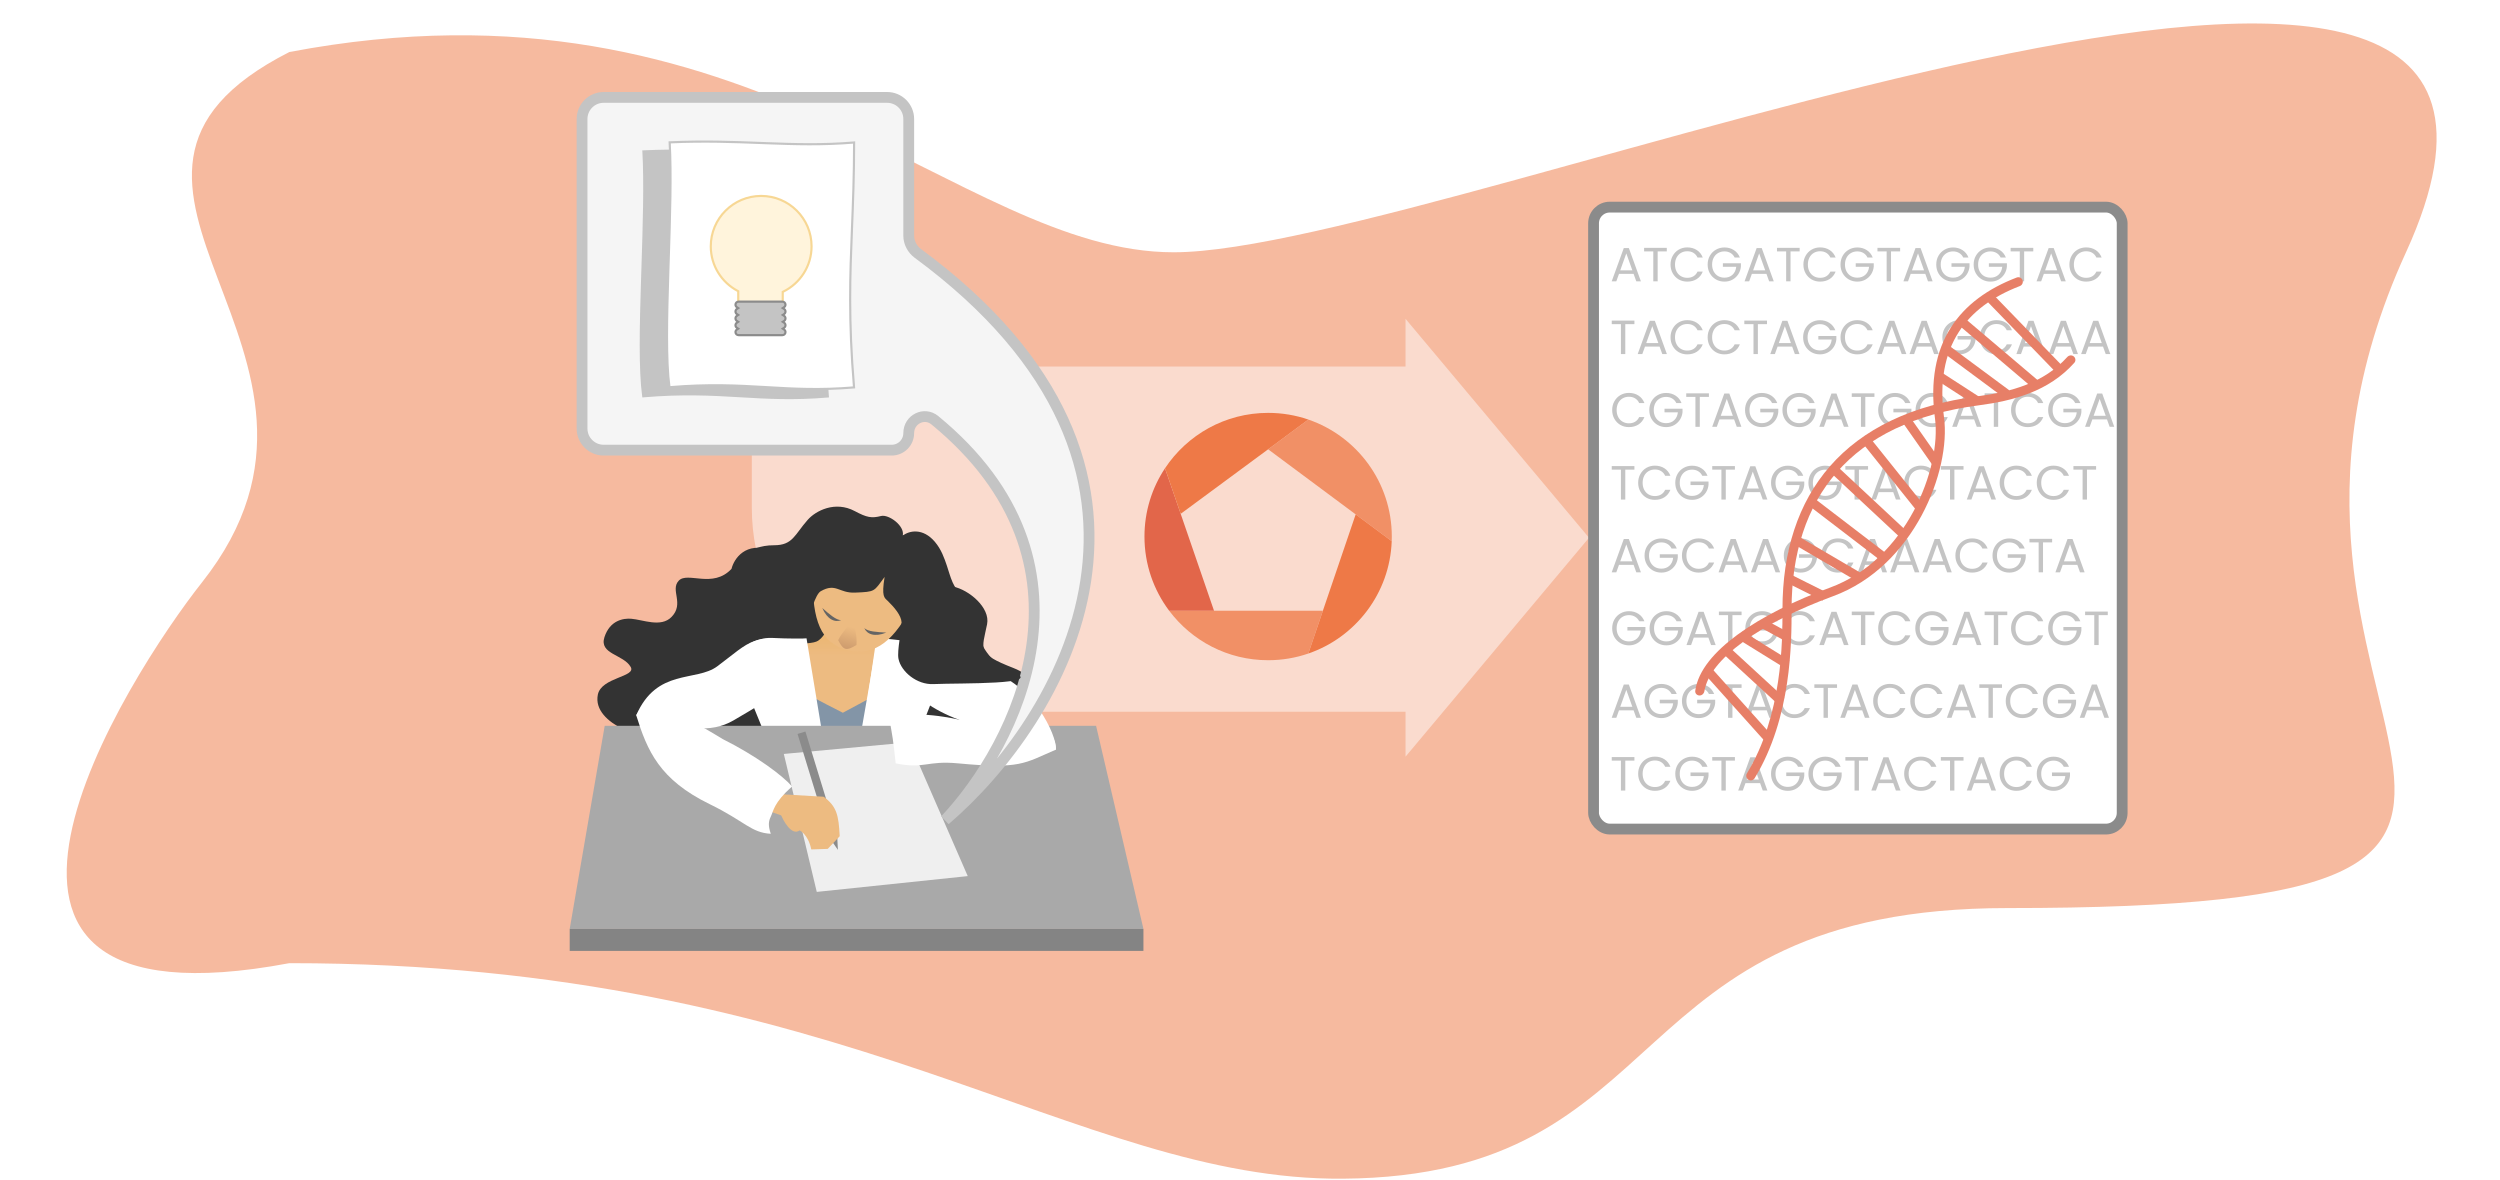 <svg width="1157" height="546" viewBox="0 0 1157 546" fill="none" xmlns="http://www.w3.org/2000/svg">
<path d="M929.158 420.255C1257.7 420.255 1013.12 336.167 1113.5 116.755C1222.5 -121.5 670.558 116.755 543.157 116.755C442.5 116.755 348.345 -16.714 133.912 24.078C15.33 84.329 177.978 162.66 93.5 269.5C59.5 312.5 -48.133 480.005 133.912 445.755C392.5 445.755 497.578 546.472 621.5 545.5C777.974 544.273 746.5 420.255 929.158 420.255Z" fill="#F6BA9F"/>
<path d="M650.48 350.186L735.393 248.869L650.48 147.552V169.617H347.94V235.031C347.94 287.138 390.181 329.378 442.288 329.378H650.48V350.186Z" fill="#FADBCE"/>
<rect x="365.293" y="320.021" width="48.277" height="22.868" fill="#717171"/>
<path d="M338.542 263.258C339.685 258.628 344.998 250.428 357.106 254.666C369.214 258.905 373.738 251.41 374.487 247.133C376.398 242.981 382.574 236.508 391.99 243.836C394.731 244.708 401.072 246.043 404.51 244.399C407.2 243.113 411.206 246.023 413.079 250.136C416.141 247.789 423.621 244.727 429.051 251.256C435.839 259.417 434.03 270.068 441.193 271.503C448.356 272.937 458.364 281.193 456.824 288.885C454.454 300.719 451.837 302.463 468.965 309.131C486.094 315.8 473.825 328.46 476.249 330.996C484.858 340.011 473.377 359.898 458.367 353.977C451.078 356.405 457.068 368.552 455.621 375.778C454.489 381.433 437.683 368.299 430.767 376.956C413.588 374.555 348.673 364.729 329.989 354.51C308.445 350.55 323.549 346.048 308.751 342.483C300.279 343.27 273.87 335.499 276.676 321.485C278.298 313.388 294.568 313.341 291.878 308.657C288.515 302.801 277.179 302.798 279.734 294.888C282.29 286.978 288.625 286.074 292.132 286.357C297.551 286.794 305.872 290.534 310.756 285.551C316.862 279.324 310.012 273.093 314.124 268.734C318.236 264.375 329.88 272.546 338.542 263.258Z" fill="#333333"/>
<rect x="365.552" y="319.314" width="44.029" height="21.385" fill="#8395A7"/>
<path d="M414.523 301.599C446.285 301.599 419.288 313.986 390.067 329.866C308.123 288.577 371.328 301.599 378.633 296.517C387.237 290.532 384.958 270.711 391.655 273.331C398.96 276.19 387.844 300.646 414.523 301.599Z" fill="url(#paint0_linear)"/>
<path d="M357.671 295.247C348.269 294.739 343.378 300.752 339.249 303.822L364.658 366.075H413.253C423.205 345.324 441.648 303.124 435.803 300.329C429.959 297.534 413.253 295.776 405.63 295.247L396.419 358.452L384.033 360.675L373.261 295.415C372.733 295.559 364.611 295.622 357.671 295.247Z" fill="white"/>
<g filter="url(#filter0_d)">
<path d="M362.435 312.398L372.916 295.564L379.904 335.583H372.916L365.929 327.643L370.693 318.75L362.435 312.398Z" fill="white"/>
</g>
<g filter="url(#filter1_d)">
<path d="M415.794 312.827L405.313 295.993L398.325 336.013H405.313L412.3 328.072L407.536 319.179L415.794 312.827Z" fill="white"/>
</g>
<path d="M279.856 335.901H507.267L529.182 429.915H263.657L279.856 335.901Z" fill="#A9A9A9"/>
<path d="M362.752 348.927L420.876 343.528L447.873 405.462L377.998 412.768L362.752 348.927Z" fill="#EFEFEF"/>
<path d="M369.105 339.671L372.749 338.553L387.435 386.423L387.776 393.326L383.791 387.541L369.105 339.671Z" fill="#8B8B8B"/>
<path d="M381.174 368.727L359.259 367.456L361.066 376.073C362.435 380.161 366.564 387.008 370.058 384.29C370.058 384.29 374.032 386.104 375.457 393.115L383.08 392.865L388.611 387.008C388.141 377.2 387.209 373.173 381.174 368.727Z" fill="#EDBB81"/>
<path d="M310.346 359.516L319.239 342.365L362.151 367.774L362.151 377.577L310.346 359.516Z" fill="#EDBB81"/>
<path d="M356.718 377.937C355.644 380.138 355.447 382.066 356.718 385.878C347.555 385.374 344.823 380.152 328.45 372.163C305.181 360.811 299.547 347.446 294.445 331.043C298.069 323.616 310.717 327.443 334.485 342.047C349.73 349.669 361.961 358.724 366.564 363.962C357.988 371.585 357.978 375.354 356.718 377.937Z" fill="white"/>
<path d="M370.375 300.122C382.127 306.474 359.874 321.754 339.339 333.471C328.893 339.432 317.313 337.713 294.445 331.043C303.974 309.128 322.098 315.685 331.944 308.38C347.112 297.126 349.73 291.229 370.375 300.122Z" fill="white"/>
<path d="M414.524 353.283C413.253 341.532 413.253 342.047 411.348 331.248C418.335 331.248 425.323 329.145 443.427 332.956C460.805 332.956 488.664 330.415 488.664 346.931C473.918 353.283 472.329 356.022 443.427 353.283C428.792 351.896 427.864 356.022 414.524 353.283Z" fill="white"/>
<path d="M409.85 300.877C433.036 289.99 439.388 305.958 458.445 311.04C477.502 316.122 489.258 340.036 488.664 346.931C476.776 346.931 463.663 339.032 448.826 334.742C422.464 327.119 409.257 307.772 409.85 300.877Z" fill="white"/>
<rect x="263.657" y="429.915" width="265.525" height="10.164" fill="#848484"/>
<path d="M422.514 279.281C414.524 295.676 405.208 304.132 392.387 300.906C379.566 297.679 376.085 286.783 376.085 267.597C379.903 252.427 393.391 242.746 406.212 245.972C419.033 249.199 426.331 264.112 422.514 279.281Z" fill="#EDBB81"/>
<path d="M395.149 285.749C395.149 290.594 396.787 293.577 396.383 298.479C391.635 301.393 390.353 301.026 387.899 296.285C389.572 292.62 392.291 290.594 395.149 285.749Z" fill="url(#paint1_linear)"/>
<path d="M410.173 292.754L410.173 292.754C404.829 294.964 401.231 293.552 399.995 290.675C401.704 292.312 405.773 292.524 410.173 292.754Z" fill="#646464"/>
<path d="M380.55 281.383L380.55 281.383C382.829 286.698 386.39 288.202 389.284 287.007C386.918 286.985 383.859 284.294 380.55 281.383Z" fill="#646464"/>
<path d="M410.559 45.079H279.375C273.852 45.079 269.375 49.556 269.375 55.079V198.332C269.375 203.855 273.852 208.332 279.375 208.332H412.677C417.03 208.332 420.559 204.803 420.559 200.451C420.559 194.085 427.729 190.452 432.65 194.491C512.951 260.389 470.428 344.368 437.392 379.526C490.696 333.866 561.735 218.181 424.817 117.311C422.213 115.393 420.559 112.306 420.559 109.072V55.079C420.559 49.556 416.081 45.079 410.559 45.079Z" fill="#F5F5F5" stroke="#C4C4C4" stroke-width="5"/>
<path d="M297.356 123.788C297.979 104.486 298.611 84.878 297.789 70.069C313.854 69.355 327.251 69.87 339.991 70.359C340.777 70.389 341.561 70.419 342.343 70.449C355.755 70.959 368.574 71.354 383.151 70.136C383.14 85.539 382.637 98.075 382.161 109.946C381.275 132.027 380.481 151.811 383.112 183.477C367.151 184.809 355.127 184.101 342.78 183.373C342.452 183.353 342.124 183.334 341.796 183.315C329.076 182.567 315.904 181.856 297.691 183.394C296.028 171.017 296.498 150.903 297.165 129.756C297.227 127.774 297.292 125.782 297.356 123.788Z" fill="#C4C4C4" stroke="#C4C4C4"/>
<path d="M309.489 119.602C310.112 100.3 310.745 80.692 309.922 65.883C325.988 65.169 339.384 65.684 352.124 66.173C352.91 66.203 353.694 66.233 354.476 66.263C367.889 66.773 380.707 67.168 395.285 65.95C395.273 81.353 394.77 93.888 394.294 105.76C393.408 127.84 392.615 147.625 395.245 179.291C379.284 180.623 367.261 179.915 354.913 179.187C354.585 179.167 354.257 179.148 353.929 179.129C341.21 178.38 328.038 177.67 309.825 179.208C308.162 166.831 308.631 146.717 309.298 125.57C309.361 123.588 309.425 121.596 309.489 119.602Z" fill="white" stroke="#C4C4C4"/>
<path fill-rule="evenodd" clip-rule="evenodd" d="M338.751 265.336C339.833 260.691 345.385 252.325 358.214 252.342C366.935 252.354 367.692 247.485 373.832 240.553C377.516 236.394 386.475 231.672 395.583 236.535C401.166 239.515 403.351 239.923 407.76 238.807C411.313 237.907 418.865 243.41 417.789 247.908C420.819 245.521 427.106 244.253 432.622 250.711C435.656 254.263 437.032 258.32 438.233 261.863C439.762 266.37 441.312 273.513 445.332 274.263C452.513 275.603 446.412 302.577 468.863 311.137C484.204 316.987 444.597 316.046 431.905 316.599C424.357 316.927 417.032 310.888 415.818 304.9C415.053 301.128 417.379 291.162 417.241 287.989C417.103 284.816 413.844 281.025 410.837 278.094C409.275 276.573 407.895 276.247 409.4 266.992C404.295 273.89 405.247 273.849 395.728 274.263C388.195 274.591 386.939 269.559 379.805 273.634C377.307 275.061 374.663 284.654 374.068 287.922C373.076 293.374 358.612 292.011 352.271 295.676L338.751 265.336Z" fill="#333333"/>
<path d="M341.655 135.074V134.773L341.388 134.632C333.99 130.721 328.95 122.949 328.95 114.001C328.95 101.121 339.391 90.68 352.271 90.68C365.151 90.68 375.592 101.121 375.592 114.001C375.592 123.198 370.268 131.152 362.532 134.949L362.252 135.086V135.398V139.863H341.655V135.074Z" fill="#FFF4DC" stroke="#F7D794"/>
<path d="M341.013 143.002L341.639 142.586L341.013 142.17C340.633 141.917 340.384 141.486 340.384 140.998C340.384 140.222 341.014 139.592 341.79 139.592H362.117C362.894 139.592 363.523 140.222 363.523 140.998C363.523 141.486 363.274 141.917 362.894 142.17L362.268 142.586L362.894 143.002C363.274 143.255 363.523 143.686 363.523 144.174C363.523 144.663 363.274 145.093 362.894 145.346L362.268 145.762L362.894 146.179C363.274 146.431 363.523 146.862 363.523 147.35C363.523 147.839 363.274 148.269 362.894 148.522L362.268 148.938L362.894 149.355C363.274 149.607 363.523 150.038 363.523 150.526C363.523 151.015 363.274 151.445 362.894 151.698L362.268 152.114L362.894 152.531C363.274 152.783 363.523 153.214 363.523 153.703C363.523 154.479 362.894 155.108 362.117 155.108H341.79C341.014 155.108 340.384 154.479 340.384 153.703C340.384 153.214 340.633 152.783 341.013 152.531L341.639 152.114L341.013 151.698C340.633 151.445 340.384 151.015 340.384 150.526C340.384 150.038 340.633 149.607 341.013 149.355L341.639 148.938L341.013 148.522C340.633 148.269 340.384 147.839 340.384 147.35C340.384 146.862 340.633 146.431 341.013 146.179L341.639 145.762L341.013 145.346C340.633 145.093 340.384 144.663 340.384 144.174C340.384 143.686 340.633 143.255 341.013 143.002Z" fill="#C4C4C4" stroke="#8B8B8B"/>
<rect x="737.496" y="95.856" width="244.644" height="287.84" rx="7.5" fill="white" stroke="#8B8B8B" stroke-width="5"/>
<g filter="url(#filter2_f)">
<path d="M756.031 126.753H749.272L748.027 130.199H745.893L751.495 114.791H753.83L759.41 130.199H757.276L756.031 126.753ZM755.453 125.108L752.651 117.282L749.85 125.108H755.453Z" fill="#C4C4C4"/>
<path d="M771.39 114.703V116.348H767.166V130.199H765.142V116.348H760.896V114.703H771.39Z" fill="#C4C4C4"/>
<path d="M773.124 122.44C773.124 120.928 773.465 119.572 774.147 118.371C774.829 117.156 775.755 116.207 776.926 115.525C778.112 114.843 779.424 114.502 780.862 114.502C782.551 114.502 784.026 114.91 785.286 115.725C786.546 116.54 787.465 117.697 788.043 119.194H785.619C785.19 118.26 784.567 117.541 783.752 117.037C782.951 116.533 781.988 116.281 780.862 116.281C779.78 116.281 778.809 116.533 777.949 117.037C777.089 117.541 776.415 118.26 775.926 119.194C775.437 120.113 775.192 121.195 775.192 122.44C775.192 123.67 775.437 124.752 775.926 125.686C776.415 126.605 777.089 127.316 777.949 127.82C778.809 128.324 779.78 128.576 780.862 128.576C781.988 128.576 782.951 128.331 783.752 127.842C784.567 127.338 785.19 126.619 785.619 125.686H788.043C787.465 127.168 786.546 128.317 785.286 129.132C784.026 129.932 782.551 130.332 780.862 130.332C779.424 130.332 778.112 129.999 776.926 129.332C775.755 128.65 774.829 127.709 774.147 126.508C773.465 125.308 773.124 123.951 773.124 122.44Z" fill="#C4C4C4"/>
<path d="M802.793 119.194C802.364 118.289 801.741 117.593 800.926 117.104C800.111 116.6 799.162 116.348 798.08 116.348C796.998 116.348 796.02 116.6 795.145 117.104C794.286 117.593 793.604 118.304 793.1 119.238C792.611 120.157 792.366 121.224 792.366 122.44C792.366 123.655 792.611 124.722 793.1 125.641C793.604 126.56 794.286 127.272 795.145 127.776C796.02 128.265 796.998 128.509 798.08 128.509C799.592 128.509 800.837 128.057 801.815 127.153C802.793 126.249 803.364 125.026 803.527 123.485H797.346V121.839H805.684V123.396C805.565 124.67 805.165 125.841 804.483 126.908C803.801 127.961 802.905 128.798 801.793 129.421C800.681 130.028 799.444 130.332 798.08 130.332C796.642 130.332 795.331 129.999 794.145 129.332C792.959 128.65 792.018 127.709 791.321 126.508C790.639 125.308 790.299 123.951 790.299 122.44C790.299 120.928 790.639 119.572 791.321 118.371C792.018 117.156 792.959 116.214 794.145 115.547C795.331 114.866 796.642 114.525 798.08 114.525C799.725 114.525 801.178 114.932 802.438 115.747C803.712 116.563 804.639 117.711 805.217 119.194H802.793Z" fill="#C4C4C4"/>
<path d="M817.519 126.753H810.76L809.515 130.199H807.381L812.983 114.791H815.318L820.898 130.199H818.764L817.519 126.753ZM816.941 125.108L814.139 117.282L811.338 125.108H816.941Z" fill="#C4C4C4"/>
<path d="M832.878 114.703V116.348H828.654V130.199H826.63V116.348H822.384V114.703H832.878Z" fill="#C4C4C4"/>
<path d="M834.612 122.44C834.612 120.928 834.953 119.572 835.635 118.371C836.317 117.156 837.243 116.207 838.414 115.525C839.6 114.843 840.912 114.502 842.349 114.502C844.039 114.502 845.514 114.91 846.774 115.725C848.034 116.54 848.953 117.697 849.531 119.194H847.107C846.678 118.26 846.055 117.541 845.24 117.037C844.439 116.533 843.476 116.281 842.349 116.281C841.267 116.281 840.297 116.533 839.437 117.037C838.577 117.541 837.903 118.26 837.414 119.194C836.925 120.113 836.68 121.195 836.68 122.44C836.68 123.67 836.925 124.752 837.414 125.686C837.903 126.605 838.577 127.316 839.437 127.82C840.297 128.324 841.267 128.576 842.349 128.576C843.476 128.576 844.439 128.331 845.24 127.842C846.055 127.338 846.678 126.619 847.107 125.686H849.531C848.953 127.168 848.034 128.317 846.774 129.132C845.514 129.932 844.039 130.332 842.349 130.332C840.912 130.332 839.6 129.999 838.414 129.332C837.243 128.65 836.317 127.709 835.635 126.508C834.953 125.308 834.612 123.951 834.612 122.44Z" fill="#C4C4C4"/>
<path d="M864.281 119.194C863.852 118.289 863.229 117.593 862.414 117.104C861.599 116.6 860.65 116.348 859.568 116.348C858.486 116.348 857.508 116.6 856.633 117.104C855.774 117.593 855.092 118.304 854.588 119.238C854.099 120.157 853.854 121.224 853.854 122.44C853.854 123.655 854.099 124.722 854.588 125.641C855.092 126.56 855.774 127.272 856.633 127.776C857.508 128.265 858.486 128.509 859.568 128.509C861.08 128.509 862.325 128.057 863.303 127.153C864.281 126.249 864.852 125.026 865.015 123.485H858.834V121.839H867.172V123.396C867.053 124.67 866.653 125.841 865.971 126.908C865.289 127.961 864.393 128.798 863.281 129.421C862.169 130.028 860.932 130.332 859.568 130.332C858.13 130.332 856.819 129.999 855.633 129.332C854.447 128.65 853.506 127.709 852.809 126.508C852.127 125.308 851.787 123.951 851.787 122.44C851.787 120.928 852.127 119.572 852.809 118.371C853.506 117.156 854.447 116.214 855.633 115.547C856.819 114.866 858.13 114.525 859.568 114.525C861.213 114.525 862.666 114.932 863.926 115.747C865.2 116.563 866.127 117.711 866.705 119.194H864.281Z" fill="#C4C4C4"/>
<path d="M879.385 114.703V116.348H875.16V130.199H873.137V116.348H868.891V114.703H879.385Z" fill="#C4C4C4"/>
<path d="M891.035 126.753H884.276L883.031 130.199H880.897L886.5 114.791H888.834L894.415 130.199H892.28L891.035 126.753ZM890.457 125.108L887.656 117.282L884.854 125.108H890.457Z" fill="#C4C4C4"/>
<path d="M908.595 119.194C908.165 118.289 907.543 117.593 906.728 117.104C905.913 116.6 904.964 116.348 903.882 116.348C902.8 116.348 901.822 116.6 900.947 117.104C900.088 117.593 899.406 118.304 898.902 119.238C898.413 120.157 898.168 121.224 898.168 122.44C898.168 123.655 898.413 124.722 898.902 125.641C899.406 126.56 900.088 127.272 900.947 127.776C901.822 128.265 902.8 128.509 903.882 128.509C905.394 128.509 906.639 128.057 907.617 127.153C908.595 126.249 909.166 125.026 909.329 123.485H903.148V121.839H911.486V123.396C911.367 124.67 910.967 125.841 910.285 126.908C909.603 127.961 908.706 128.798 907.595 129.421C906.483 130.028 905.246 130.332 903.882 130.332C902.444 130.332 901.132 129.999 899.947 129.332C898.761 128.65 897.82 127.709 897.123 126.508C896.441 125.308 896.1 123.951 896.1 122.44C896.1 120.928 896.441 119.572 897.123 118.371C897.82 117.156 898.761 116.214 899.947 115.547C901.132 114.866 902.444 114.525 903.882 114.525C905.527 114.525 906.98 114.932 908.24 115.747C909.514 116.563 910.441 117.711 911.019 119.194H908.595Z" fill="#C4C4C4"/>
<path d="M925.9 119.194C925.47 118.289 924.847 117.593 924.032 117.104C923.217 116.6 922.268 116.348 921.186 116.348C920.104 116.348 919.126 116.6 918.252 117.104C917.392 117.593 916.71 118.304 916.206 119.238C915.717 120.157 915.472 121.224 915.472 122.44C915.472 123.655 915.717 124.722 916.206 125.641C916.71 126.56 917.392 127.272 918.252 127.776C919.126 128.265 920.104 128.509 921.186 128.509C922.698 128.509 923.943 128.057 924.921 127.153C925.9 126.249 926.47 125.026 926.633 123.485H920.453V121.839H928.79V123.396C928.671 124.67 928.271 125.841 927.589 126.908C926.908 127.961 926.011 128.798 924.899 129.421C923.788 130.028 922.55 130.332 921.186 130.332C919.749 130.332 918.437 129.999 917.251 129.332C916.065 128.65 915.124 127.709 914.427 126.508C913.746 125.308 913.405 123.951 913.405 122.44C913.405 120.928 913.746 119.572 914.427 118.371C915.124 117.156 916.065 116.214 917.251 115.547C918.437 114.866 919.749 114.525 921.186 114.525C922.832 114.525 924.284 114.932 925.544 115.747C926.819 116.563 927.745 117.711 928.323 119.194H925.9Z" fill="#C4C4C4"/>
<path d="M941.003 114.703V116.348H936.779V130.199H934.755V116.348H930.509V114.703H941.003Z" fill="#C4C4C4"/>
<path d="M952.653 126.753H945.895L944.649 130.199H942.515L948.118 114.791H950.452L956.033 130.199H953.898L952.653 126.753ZM952.075 125.108L949.274 117.282L946.473 125.108H952.075Z" fill="#C4C4C4"/>
<path d="M957.719 122.44C957.719 120.928 958.06 119.572 958.741 118.371C959.423 117.156 960.35 116.207 961.52 115.525C962.706 114.843 964.018 114.502 965.456 114.502C967.145 114.502 968.62 114.91 969.88 115.725C971.14 116.54 972.059 117.697 972.637 119.194H970.214C969.784 118.26 969.161 117.541 968.346 117.037C967.546 116.533 966.582 116.281 965.456 116.281C964.374 116.281 963.403 116.533 962.543 117.037C961.684 117.541 961.009 118.26 960.52 119.194C960.031 120.113 959.786 121.195 959.786 122.44C959.786 123.67 960.031 124.752 960.52 125.686C961.009 126.605 961.684 127.316 962.543 127.82C963.403 128.324 964.374 128.576 965.456 128.576C966.582 128.576 967.546 128.331 968.346 127.842C969.161 127.338 969.784 126.619 970.214 125.686H972.637C972.059 127.168 971.14 128.317 969.88 129.132C968.62 129.932 967.145 130.332 965.456 130.332C964.018 130.332 962.706 129.999 961.52 129.332C960.35 128.65 959.423 127.709 958.741 126.508C958.06 125.308 957.719 123.951 957.719 122.44Z" fill="#C4C4C4"/>
<path d="M756.409 148.37V150.015H752.185V163.866H750.161V150.015H745.915V148.37H756.409Z" fill="#C4C4C4"/>
<path d="M768.059 160.42H761.3L760.055 163.866H757.921L763.524 148.458H765.858L771.439 163.866H769.304L768.059 160.42ZM767.481 158.775L764.68 150.949L761.878 158.775H767.481Z" fill="#C4C4C4"/>
<path d="M773.124 156.107C773.124 154.595 773.465 153.239 774.147 152.038C774.829 150.823 775.755 149.874 776.926 149.192C778.112 148.51 779.424 148.169 780.862 148.169C782.551 148.169 784.026 148.577 785.286 149.392C786.546 150.207 787.465 151.364 788.043 152.861H785.619C785.19 151.927 784.567 151.208 783.752 150.704C782.951 150.2 781.988 149.948 780.862 149.948C779.78 149.948 778.809 150.2 777.949 150.704C777.089 151.208 776.415 151.927 775.926 152.861C775.437 153.78 775.192 154.862 775.192 156.107C775.192 157.337 775.437 158.419 775.926 159.353C776.415 160.272 777.089 160.983 777.949 161.487C778.809 161.991 779.78 162.243 780.862 162.243C781.988 162.243 782.951 161.998 783.752 161.509C784.567 161.005 785.19 160.286 785.619 159.353H788.043C787.465 160.835 786.546 161.984 785.286 162.799C784.026 163.599 782.551 163.999 780.862 163.999C779.424 163.999 778.112 163.666 776.926 162.999C775.755 162.317 774.829 161.376 774.147 160.175C773.465 158.975 773.124 157.618 773.124 156.107Z" fill="#C4C4C4"/>
<path d="M790.299 156.107C790.299 154.595 790.639 153.239 791.321 152.038C792.003 150.823 792.929 149.874 794.1 149.192C795.286 148.51 796.598 148.169 798.036 148.169C799.725 148.169 801.2 148.577 802.46 149.392C803.72 150.207 804.639 151.364 805.217 152.861H802.793C802.364 151.927 801.741 151.208 800.926 150.704C800.125 150.2 799.162 149.948 798.036 149.948C796.954 149.948 795.983 150.2 795.123 150.704C794.263 151.208 793.589 151.927 793.1 152.861C792.611 153.78 792.366 154.862 792.366 156.107C792.366 157.337 792.611 158.419 793.1 159.353C793.589 160.272 794.263 160.983 795.123 161.487C795.983 161.991 796.954 162.243 798.036 162.243C799.162 162.243 800.125 161.998 800.926 161.509C801.741 161.005 802.364 160.286 802.793 159.353H805.217C804.639 160.835 803.72 161.984 802.46 162.799C801.2 163.599 799.725 163.999 798.036 163.999C796.598 163.999 795.286 163.666 794.1 162.999C792.929 162.317 792.003 161.376 791.321 160.175C790.639 158.975 790.299 157.618 790.299 156.107Z" fill="#C4C4C4"/>
<path d="M817.766 148.37V150.015H813.542V163.866H811.519V150.015H807.273V148.37H817.766Z" fill="#C4C4C4"/>
<path d="M829.417 160.42H822.658L821.413 163.866H819.279L824.881 148.458H827.216L832.796 163.866H830.662L829.417 160.42ZM828.839 158.775L826.037 150.949L823.236 158.775H828.839Z" fill="#C4C4C4"/>
<path d="M846.977 152.861C846.547 151.956 845.925 151.26 845.11 150.771C844.294 150.267 843.346 150.015 842.264 150.015C841.182 150.015 840.203 150.267 839.329 150.771C838.469 151.26 837.787 151.971 837.284 152.905C836.794 153.824 836.55 154.891 836.55 156.107C836.55 157.322 836.794 158.389 837.284 159.308C837.787 160.227 838.469 160.939 839.329 161.443C840.203 161.932 841.182 162.176 842.264 162.176C843.776 162.176 845.021 161.724 845.999 160.82C846.977 159.916 847.548 158.693 847.711 157.152H841.53V155.506H849.867V157.063C849.749 158.337 849.349 159.508 848.667 160.575C847.985 161.628 847.088 162.465 845.977 163.088C844.865 163.695 843.627 163.999 842.264 163.999C840.826 163.999 839.514 163.666 838.328 162.999C837.143 162.317 836.202 161.376 835.505 160.175C834.823 158.975 834.482 157.618 834.482 156.107C834.482 154.595 834.823 153.239 835.505 152.038C836.202 150.823 837.143 149.881 838.328 149.214C839.514 148.533 840.826 148.192 842.264 148.192C843.909 148.192 845.361 148.599 846.621 149.415C847.896 150.23 848.822 151.378 849.4 152.861H846.977Z" fill="#C4C4C4"/>
<path d="M851.787 156.107C851.787 154.595 852.127 153.239 852.809 152.038C853.491 150.823 854.417 149.874 855.588 149.192C856.774 148.51 858.086 148.169 859.524 148.169C861.213 148.169 862.688 148.577 863.948 149.392C865.208 150.207 866.127 151.364 866.705 152.861H864.281C863.852 151.927 863.229 151.208 862.414 150.704C861.613 150.2 860.65 149.948 859.524 149.948C858.442 149.948 857.471 150.2 856.611 150.704C855.751 151.208 855.077 151.927 854.588 152.861C854.099 153.78 853.854 154.862 853.854 156.107C853.854 157.337 854.099 158.419 854.588 159.353C855.077 160.272 855.751 160.983 856.611 161.487C857.471 161.991 858.442 162.243 859.524 162.243C860.65 162.243 861.613 161.998 862.414 161.509C863.229 161.005 863.852 160.286 864.281 159.353H866.705C866.127 160.835 865.208 161.984 863.948 162.799C862.688 163.599 861.213 163.999 859.524 163.999C858.086 163.999 856.774 163.666 855.588 162.999C854.417 162.317 853.491 161.376 852.809 160.175C852.127 158.975 851.787 157.618 851.787 156.107Z" fill="#C4C4C4"/>
<path d="M878.876 160.42H872.118L870.873 163.866H868.738L874.341 148.458H876.675L882.256 163.866H880.122L878.876 160.42ZM878.298 158.775L875.497 150.949L872.696 158.775H878.298Z" fill="#C4C4C4"/>
<path d="M893.858 160.42H887.099L885.854 163.866H883.719L889.322 148.458H891.657L897.237 163.866H895.103L893.858 160.42ZM893.28 158.775L890.478 150.949L887.677 158.775H893.28Z" fill="#C4C4C4"/>
<path d="M911.418 152.861C910.988 151.956 910.365 151.26 909.55 150.771C908.735 150.267 907.786 150.015 906.704 150.015C905.622 150.015 904.644 150.267 903.77 150.771C902.91 151.26 902.228 151.971 901.724 152.905C901.235 153.824 900.991 154.891 900.991 156.107C900.991 157.322 901.235 158.389 901.724 159.308C902.228 160.227 902.91 160.939 903.77 161.443C904.644 161.932 905.622 162.176 906.704 162.176C908.216 162.176 909.461 161.724 910.44 160.82C911.418 159.916 911.988 158.693 912.152 157.152H905.971V155.506H914.308V157.063C914.19 158.337 913.789 159.508 913.108 160.575C912.426 161.628 911.529 162.465 910.417 163.088C909.306 163.695 908.068 163.999 906.704 163.999C905.267 163.999 903.955 163.666 902.769 162.999C901.583 162.317 900.642 161.376 899.946 160.175C899.264 158.975 898.923 157.618 898.923 156.107C898.923 154.595 899.264 153.239 899.946 152.038C900.642 150.823 901.583 149.881 902.769 149.214C903.955 148.533 905.267 148.192 906.704 148.192C908.35 148.192 909.802 148.599 911.062 149.415C912.337 150.23 913.263 151.378 913.841 152.861H911.418Z" fill="#C4C4C4"/>
<path d="M916.227 156.107C916.227 154.595 916.568 153.239 917.25 152.038C917.932 150.823 918.858 149.874 920.029 149.192C921.215 148.51 922.527 148.169 923.964 148.169C925.654 148.169 927.129 148.577 928.389 149.392C929.649 150.207 930.568 151.364 931.146 152.861H928.722C928.292 151.927 927.67 151.208 926.855 150.704C926.054 150.2 925.091 149.948 923.964 149.948C922.882 149.948 921.912 150.2 921.052 150.704C920.192 151.208 919.518 151.927 919.029 152.861C918.54 153.78 918.295 154.862 918.295 156.107C918.295 157.337 918.54 158.419 919.029 159.353C919.518 160.272 920.192 160.983 921.052 161.487C921.912 161.991 922.882 162.243 923.964 162.243C925.091 162.243 926.054 161.998 926.855 161.509C927.67 161.005 928.292 160.286 928.722 159.353H931.146C930.568 160.835 929.649 161.984 928.389 162.799C927.129 163.599 925.654 163.999 923.964 163.999C922.527 163.999 921.215 163.666 920.029 162.999C918.858 162.317 917.932 161.376 917.25 160.175C916.568 158.975 916.227 157.618 916.227 156.107Z" fill="#C4C4C4"/>
<path d="M943.317 160.42H936.558L935.313 163.866H933.179L938.782 148.458H941.116L946.697 163.866H944.562L943.317 160.42ZM942.739 158.775L939.938 150.949L937.137 158.775H942.739Z" fill="#C4C4C4"/>
<path d="M958.298 160.42H951.54L950.295 163.866H948.16L953.763 148.458H956.097L961.678 163.866H959.543L958.298 160.42ZM957.72 158.775L954.919 150.949L952.118 158.775H957.72Z" fill="#C4C4C4"/>
<path d="M973.28 160.42H966.521L965.276 163.866H963.141L968.744 148.458H971.079L976.659 163.866H974.525L973.28 160.42ZM972.702 158.775L969.9 150.949L967.099 158.775H972.702Z" fill="#C4C4C4"/>
<path d="M746.115 189.774C746.115 188.262 746.456 186.906 747.138 185.705C747.819 184.49 748.746 183.541 749.917 182.859C751.102 182.177 752.414 181.836 753.852 181.836C755.542 181.836 757.016 182.244 758.276 183.059C759.536 183.875 760.455 185.031 761.033 186.528H758.61C758.18 185.594 757.557 184.875 756.742 184.371C755.942 183.867 754.978 183.615 753.852 183.615C752.77 183.615 751.799 183.867 750.939 184.371C750.08 184.875 749.405 185.594 748.916 186.528C748.427 187.447 748.183 188.529 748.183 189.774C748.183 191.004 748.427 192.086 748.916 193.02C749.405 193.939 750.08 194.65 750.939 195.154C751.799 195.658 752.77 195.91 753.852 195.91C754.978 195.91 755.942 195.665 756.742 195.176C757.557 194.672 758.18 193.953 758.61 193.02H761.033C760.455 194.502 759.536 195.651 758.276 196.466C757.016 197.266 755.542 197.666 753.852 197.666C752.414 197.666 751.102 197.333 749.917 196.666C748.746 195.984 747.819 195.043 747.138 193.842C746.456 192.642 746.115 191.285 746.115 189.774Z" fill="#C4C4C4"/>
<path d="M775.784 186.528C775.354 185.623 774.732 184.927 773.916 184.438C773.101 183.934 772.153 183.682 771.071 183.682C769.989 183.682 769.01 183.934 768.136 184.438C767.276 184.927 766.594 185.638 766.09 186.572C765.601 187.491 765.357 188.558 765.357 189.774C765.357 190.989 765.601 192.056 766.09 192.975C766.594 193.894 767.276 194.606 768.136 195.11C769.01 195.599 769.989 195.843 771.071 195.843C772.582 195.843 773.827 195.391 774.806 194.487C775.784 193.583 776.355 192.36 776.518 190.819H770.337V189.173H778.674V190.73C778.556 192.004 778.155 193.175 777.474 194.242C776.792 195.295 775.895 196.132 774.783 196.755C773.672 197.362 772.434 197.666 771.071 197.666C769.633 197.666 768.321 197.333 767.135 196.666C765.95 195.984 765.008 195.043 764.312 193.842C763.63 192.642 763.289 191.285 763.289 189.774C763.289 188.262 763.63 186.906 764.312 185.705C765.008 184.49 765.95 183.548 767.135 182.881C768.321 182.2 769.633 181.859 771.071 181.859C772.716 181.859 774.168 182.266 775.428 183.082C776.703 183.897 777.629 185.045 778.207 186.528H775.784Z" fill="#C4C4C4"/>
<path d="M790.887 182.037V183.682H786.663V197.533H784.64V183.682H780.393V182.037H790.887Z" fill="#C4C4C4"/>
<path d="M802.538 194.087H795.779L794.534 197.533H792.399L798.002 182.126H800.337L805.917 197.533H803.783L802.538 194.087ZM801.96 192.442L799.158 184.616L796.357 192.442H801.96Z" fill="#C4C4C4"/>
<path d="M820.098 186.528C819.668 185.623 819.045 184.927 818.23 184.438C817.415 183.934 816.466 183.682 815.384 183.682C814.302 183.682 813.324 183.934 812.45 184.438C811.59 184.927 810.908 185.638 810.404 186.572C809.915 187.491 809.671 188.558 809.671 189.774C809.671 190.989 809.915 192.056 810.404 192.975C810.908 193.894 811.59 194.606 812.45 195.11C813.324 195.599 814.302 195.843 815.384 195.843C816.896 195.843 818.141 195.391 819.12 194.487C820.098 193.583 820.668 192.36 820.831 190.819H814.651V189.173H822.988V190.73C822.87 192.004 822.469 193.175 821.787 194.242C821.106 195.295 820.209 196.132 819.097 196.755C817.986 197.362 816.748 197.666 815.384 197.666C813.947 197.666 812.635 197.333 811.449 196.666C810.263 195.984 809.322 195.043 808.626 193.842C807.944 192.642 807.603 191.285 807.603 189.774C807.603 188.262 807.944 186.906 808.626 185.705C809.322 184.49 810.263 183.548 811.449 182.881C812.635 182.2 813.947 181.859 815.384 181.859C817.03 181.859 818.482 182.266 819.742 183.082C821.017 183.897 821.943 185.045 822.521 186.528H820.098Z" fill="#C4C4C4"/>
<path d="M837.402 186.528C836.972 185.623 836.35 184.927 835.535 184.438C834.719 183.934 833.771 183.682 832.689 183.682C831.607 183.682 830.629 183.934 829.754 184.438C828.894 184.927 828.213 185.638 827.709 186.572C827.219 187.491 826.975 188.558 826.975 189.774C826.975 190.989 827.219 192.056 827.709 192.975C828.213 193.894 828.894 194.606 829.754 195.11C830.629 195.599 831.607 195.843 832.689 195.843C834.201 195.843 835.446 195.391 836.424 194.487C837.402 193.583 837.973 192.36 838.136 190.819H831.955V189.173H840.292V190.73C840.174 192.004 839.774 193.175 839.092 194.242C838.41 195.295 837.513 196.132 836.402 196.755C835.29 197.362 834.052 197.666 832.689 197.666C831.251 197.666 829.939 197.333 828.754 196.666C827.568 195.984 826.627 195.043 825.93 193.842C825.248 192.642 824.907 191.285 824.907 189.774C824.907 188.262 825.248 186.906 825.93 185.705C826.627 184.49 827.568 183.548 828.754 182.881C829.939 182.2 831.251 181.859 832.689 181.859C834.334 181.859 835.787 182.266 837.046 183.082C838.321 183.897 839.247 185.045 839.826 186.528H837.402Z" fill="#C4C4C4"/>
<path d="M852.127 194.087H845.369L844.124 197.533H841.989L847.592 182.126H849.926L855.507 197.533H853.373L852.127 194.087ZM851.549 192.442L848.748 184.616L845.947 192.442H851.549Z" fill="#C4C4C4"/>
<path d="M867.487 182.037V183.682H863.262V197.533H861.239V183.682H856.993V182.037H867.487Z" fill="#C4C4C4"/>
<path d="M881.716 186.528C881.286 185.623 880.664 184.927 879.848 184.438C879.033 183.934 878.085 183.682 877.003 183.682C875.921 183.682 874.942 183.934 874.068 184.438C873.208 184.927 872.526 185.638 872.022 186.572C871.533 187.491 871.289 188.558 871.289 189.774C871.289 190.989 871.533 192.056 872.022 192.975C872.526 193.894 873.208 194.606 874.068 195.11C874.942 195.599 875.921 195.843 877.003 195.843C878.514 195.843 879.76 195.391 880.738 194.487C881.716 193.583 882.287 192.36 882.45 190.819H876.269V189.173H884.606V190.73C884.488 192.004 884.088 193.175 883.406 194.242C882.724 195.295 881.827 196.132 880.716 196.755C879.604 197.362 878.366 197.666 877.003 197.666C875.565 197.666 874.253 197.333 873.067 196.666C871.882 195.984 870.94 195.043 870.244 193.842C869.562 192.642 869.221 191.285 869.221 189.774C869.221 188.262 869.562 186.906 870.244 185.705C870.94 184.49 871.882 183.548 873.067 182.881C874.253 182.2 875.565 181.859 877.003 181.859C878.648 181.859 880.1 182.266 881.36 183.082C882.635 183.897 883.561 185.045 884.139 186.528H881.716Z" fill="#C4C4C4"/>
<path d="M886.525 189.774C886.525 188.262 886.866 186.906 887.548 185.705C888.23 184.49 889.156 183.541 890.327 182.859C891.513 182.177 892.825 181.836 894.263 181.836C895.952 181.836 897.427 182.244 898.687 183.059C899.947 183.875 900.866 185.031 901.444 186.528H899.02C898.591 185.594 897.968 184.875 897.153 184.371C896.352 183.867 895.389 183.615 894.263 183.615C893.181 183.615 892.21 183.867 891.35 184.371C890.49 184.875 889.816 185.594 889.327 186.528C888.838 187.447 888.593 188.529 888.593 189.774C888.593 191.004 888.838 192.086 889.327 193.02C889.816 193.939 890.49 194.65 891.35 195.154C892.21 195.658 893.181 195.91 894.263 195.91C895.389 195.91 896.352 195.665 897.153 195.176C897.968 194.672 898.591 193.953 899.02 193.02H901.444C900.866 194.502 899.947 195.651 898.687 196.466C897.427 197.266 895.952 197.666 894.263 197.666C892.825 197.666 891.513 197.333 890.327 196.666C889.156 195.984 888.23 195.043 887.548 193.842C886.866 192.642 886.525 191.285 886.525 189.774Z" fill="#C4C4C4"/>
<path d="M913.615 194.087H906.857L905.612 197.533H903.477L909.08 182.126H911.414L916.995 197.533H914.86L913.615 194.087ZM913.037 192.442L910.236 184.616L907.435 192.442H913.037Z" fill="#C4C4C4"/>
<path d="M928.975 182.037V183.682H924.75V197.533H922.727V183.682H918.481V182.037H928.975Z" fill="#C4C4C4"/>
<path d="M930.709 189.774C930.709 188.262 931.05 186.906 931.732 185.705C932.414 184.49 933.34 183.541 934.511 182.859C935.697 182.177 937.008 181.836 938.446 181.836C940.136 181.836 941.611 182.244 942.871 183.059C944.13 183.875 945.049 185.031 945.627 186.528H943.204C942.774 185.594 942.152 184.875 941.336 184.371C940.536 183.867 939.573 183.615 938.446 183.615C937.364 183.615 936.393 183.867 935.534 184.371C934.674 184.875 934 185.594 933.51 186.528C933.021 187.447 932.777 188.529 932.777 189.774C932.777 191.004 933.021 192.086 933.51 193.02C934 193.939 934.674 194.65 935.534 195.154C936.393 195.658 937.364 195.91 938.446 195.91C939.573 195.91 940.536 195.665 941.336 195.176C942.152 194.672 942.774 193.953 943.204 193.02H945.627C945.049 194.502 944.13 195.651 942.871 196.466C941.611 197.266 940.136 197.666 938.446 197.666C937.008 197.666 935.697 197.333 934.511 196.666C933.34 195.984 932.414 195.043 931.732 193.842C931.05 192.642 930.709 191.285 930.709 189.774Z" fill="#C4C4C4"/>
<path d="M960.378 186.528C959.948 185.623 959.326 184.927 958.511 184.438C957.695 183.934 956.747 183.682 955.665 183.682C954.583 183.682 953.604 183.934 952.73 184.438C951.87 184.927 951.188 185.638 950.685 186.572C950.195 187.491 949.951 188.558 949.951 189.774C949.951 190.989 950.195 192.056 950.685 192.975C951.188 193.894 951.87 194.606 952.73 195.11C953.604 195.599 954.583 195.843 955.665 195.843C957.177 195.843 958.422 195.391 959.4 194.487C960.378 193.583 960.949 192.36 961.112 190.819H954.931V189.173H963.268V190.73C963.15 192.004 962.75 193.175 962.068 194.242C961.386 195.295 960.489 196.132 959.378 196.755C958.266 197.362 957.028 197.666 955.665 197.666C954.227 197.666 952.915 197.333 951.729 196.666C950.544 195.984 949.603 195.043 948.906 193.842C948.224 192.642 947.883 191.285 947.883 189.774C947.883 188.262 948.224 186.906 948.906 185.705C949.603 184.49 950.544 183.548 951.729 182.881C952.915 182.2 954.227 181.859 955.665 181.859C957.31 181.859 958.762 182.266 960.022 183.082C961.297 183.897 962.223 185.045 962.801 186.528H960.378Z" fill="#C4C4C4"/>
<path d="M975.103 194.087H968.345L967.1 197.533H964.965L970.568 182.126H972.902L978.483 197.533H976.348L975.103 194.087ZM974.525 192.442L971.724 184.616L968.923 192.442H974.525Z" fill="#C4C4C4"/>
<path d="M756.409 215.704V217.349H752.185V231.2H750.161V217.349H745.915V215.704H756.409Z" fill="#C4C4C4"/>
<path d="M758.143 223.441C758.143 221.929 758.484 220.573 759.166 219.372C759.848 218.157 760.774 217.208 761.945 216.526C763.131 215.844 764.443 215.504 765.88 215.504C767.57 215.504 769.045 215.911 770.305 216.726C771.565 217.542 772.484 218.698 773.062 220.195H770.638C770.208 219.261 769.586 218.542 768.771 218.038C767.97 217.534 767.007 217.282 765.88 217.282C764.798 217.282 763.827 217.534 762.968 218.038C762.108 218.542 761.434 219.261 760.945 220.195C760.456 221.114 760.211 222.196 760.211 223.441C760.211 224.671 760.456 225.753 760.945 226.687C761.434 227.606 762.108 228.317 762.968 228.821C763.827 229.325 764.798 229.577 765.88 229.577C767.007 229.577 767.97 229.332 768.771 228.843C769.586 228.339 770.208 227.62 770.638 226.687H773.062C772.484 228.169 771.565 229.318 770.305 230.133C769.045 230.933 767.57 231.333 765.88 231.333C764.443 231.333 763.131 231 761.945 230.333C760.774 229.651 759.848 228.71 759.166 227.509C758.484 226.309 758.143 224.952 758.143 223.441Z" fill="#C4C4C4"/>
<path d="M787.812 220.195C787.382 219.291 786.76 218.594 785.945 218.105C785.129 217.601 784.181 217.349 783.099 217.349C782.017 217.349 781.039 217.601 780.164 218.105C779.304 218.594 778.623 219.305 778.119 220.239C777.63 221.158 777.385 222.225 777.385 223.441C777.385 224.656 777.63 225.723 778.119 226.642C778.623 227.561 779.304 228.273 780.164 228.777C781.039 229.266 782.017 229.51 783.099 229.51C784.611 229.51 785.856 229.058 786.834 228.154C787.812 227.25 788.383 226.027 788.546 224.486H782.365V222.84H790.703V224.397C790.584 225.671 790.184 226.842 789.502 227.909C788.82 228.962 787.923 229.799 786.812 230.422C785.7 231.03 784.463 231.333 783.099 231.333C781.661 231.333 780.349 231 779.164 230.333C777.978 229.651 777.037 228.71 776.34 227.509C775.658 226.309 775.317 224.952 775.317 223.441C775.317 221.929 775.658 220.573 776.34 219.372C777.037 218.157 777.978 217.215 779.164 216.548C780.349 215.867 781.661 215.526 783.099 215.526C784.744 215.526 786.197 215.933 787.457 216.749C788.731 217.564 789.658 218.712 790.236 220.195H787.812Z" fill="#C4C4C4"/>
<path d="M802.916 215.704V217.349H798.691V231.2H796.668V217.349H792.422V215.704H802.916Z" fill="#C4C4C4"/>
<path d="M814.566 227.754H807.807L806.562 231.2H804.428L810.03 215.793H812.365L817.945 231.2H815.811L814.566 227.754ZM813.988 226.109L811.187 218.283L808.385 226.109H813.988Z" fill="#C4C4C4"/>
<path d="M832.126 220.195C831.696 219.291 831.074 218.594 830.259 218.105C829.443 217.601 828.495 217.349 827.413 217.349C826.331 217.349 825.353 217.601 824.478 218.105C823.618 218.594 822.937 219.305 822.433 220.239C821.943 221.158 821.699 222.225 821.699 223.441C821.699 224.656 821.943 225.723 822.433 226.642C822.937 227.561 823.618 228.273 824.478 228.777C825.353 229.266 826.331 229.51 827.413 229.51C828.925 229.51 830.17 229.058 831.148 228.154C832.126 227.25 832.697 226.027 832.86 224.486H826.679V222.84H835.016V224.397C834.898 225.671 834.498 226.842 833.816 227.909C833.134 228.962 832.237 229.799 831.126 230.422C830.014 231.03 828.776 231.333 827.413 231.333C825.975 231.333 824.663 231 823.478 230.333C822.292 229.651 821.351 228.71 820.654 227.509C819.972 226.309 819.631 224.952 819.631 223.441C819.631 221.929 819.972 220.573 820.654 219.372C821.351 218.157 822.292 217.215 823.478 216.548C824.663 215.867 825.975 215.526 827.413 215.526C829.058 215.526 830.511 215.933 831.77 216.749C833.045 217.564 833.971 218.712 834.55 220.195H832.126Z" fill="#C4C4C4"/>
<path d="M849.431 220.195C849.001 219.291 848.378 218.594 847.563 218.105C846.748 217.601 845.799 217.349 844.717 217.349C843.635 217.349 842.657 217.601 841.782 218.105C840.923 218.594 840.241 219.305 839.737 220.239C839.248 221.158 839.003 222.225 839.003 223.441C839.003 224.656 839.248 225.723 839.737 226.642C840.241 227.561 840.923 228.273 841.782 228.777C842.657 229.266 843.635 229.51 844.717 229.51C846.229 229.51 847.474 229.058 848.452 228.154C849.431 227.25 850.001 226.027 850.164 224.486H843.983V222.84H852.321V224.397C852.202 225.671 851.802 226.842 851.12 227.909C850.438 228.962 849.542 229.799 848.43 230.422C847.318 231.03 846.081 231.333 844.717 231.333C843.279 231.333 841.968 231 840.782 230.333C839.596 229.651 838.655 228.71 837.958 227.509C837.277 226.309 836.936 224.952 836.936 223.441C836.936 221.929 837.277 220.573 837.958 219.372C838.655 218.157 839.596 217.215 840.782 216.548C841.968 215.867 843.279 215.526 844.717 215.526C846.362 215.526 847.815 215.933 849.075 216.749C850.349 217.564 851.276 218.712 851.854 220.195H849.431Z" fill="#C4C4C4"/>
<path d="M864.534 215.704V217.349H860.31V231.2H858.286V217.349H854.04V215.704H864.534Z" fill="#C4C4C4"/>
<path d="M876.184 227.754H869.425L868.18 231.2H866.046L871.649 215.793H873.983L879.564 231.2H877.429L876.184 227.754ZM875.606 226.109L872.805 218.283L870.003 226.109H875.606Z" fill="#C4C4C4"/>
<path d="M881.249 223.441C881.249 221.929 881.59 220.573 882.272 219.372C882.954 218.157 883.88 217.208 885.051 216.526C886.237 215.844 887.549 215.504 888.987 215.504C890.676 215.504 892.151 215.911 893.411 216.726C894.671 217.542 895.59 218.698 896.168 220.195H893.744C893.315 219.261 892.692 218.542 891.877 218.038C891.076 217.534 890.113 217.282 888.987 217.282C887.905 217.282 886.934 217.534 886.074 218.038C885.214 218.542 884.54 219.261 884.051 220.195C883.562 221.114 883.317 222.196 883.317 223.441C883.317 224.671 883.562 225.753 884.051 226.687C884.54 227.606 885.214 228.317 886.074 228.821C886.934 229.325 887.905 229.577 888.987 229.577C890.113 229.577 891.076 229.332 891.877 228.843C892.692 228.339 893.315 227.62 893.744 226.687H896.168C895.59 228.169 894.671 229.318 893.411 230.133C892.151 230.933 890.676 231.333 888.987 231.333C887.549 231.333 886.237 231 885.051 230.333C883.88 229.651 882.954 228.71 882.272 227.509C881.59 226.309 881.249 224.952 881.249 223.441Z" fill="#C4C4C4"/>
<path d="M908.717 215.704V217.349H904.493V231.2H902.47V217.349H898.223V215.704H908.717Z" fill="#C4C4C4"/>
<path d="M920.368 227.754H913.609L912.364 231.2H910.23L915.832 215.793H918.167L923.747 231.2H921.613L920.368 227.754ZM919.79 226.109L916.988 218.283L914.187 226.109H919.79Z" fill="#C4C4C4"/>
<path d="M925.433 223.441C925.433 221.929 925.774 220.573 926.456 219.372C927.138 218.157 928.064 217.208 929.235 216.526C930.421 215.844 931.732 215.504 933.17 215.504C934.86 215.504 936.335 215.911 937.595 216.726C938.854 217.542 939.773 218.698 940.351 220.195H937.928C937.498 219.261 936.876 218.542 936.06 218.038C935.26 217.534 934.297 217.282 933.17 217.282C932.088 217.282 931.117 217.534 930.258 218.038C929.398 218.542 928.724 219.261 928.234 220.195C927.745 221.114 927.501 222.196 927.501 223.441C927.501 224.671 927.745 225.753 928.234 226.687C928.724 227.606 929.398 228.317 930.258 228.821C931.117 229.325 932.088 229.577 933.17 229.577C934.297 229.577 935.26 229.332 936.06 228.843C936.876 228.339 937.498 227.62 937.928 226.687H940.351C939.773 228.169 938.854 229.318 937.595 230.133C936.335 230.933 934.86 231.333 933.17 231.333C931.732 231.333 930.421 231 929.235 230.333C928.064 229.651 927.138 228.71 926.456 227.509C925.774 226.309 925.433 224.952 925.433 223.441Z" fill="#C4C4C4"/>
<path d="M942.607 223.441C942.607 221.929 942.948 220.573 943.63 219.372C944.312 218.157 945.238 217.208 946.409 216.526C947.595 215.844 948.907 215.504 950.344 215.504C952.034 215.504 953.509 215.911 954.769 216.726C956.028 217.542 956.947 218.698 957.525 220.195H955.102C954.672 219.261 954.05 218.542 953.235 218.038C952.434 217.534 951.471 217.282 950.344 217.282C949.262 217.282 948.291 217.534 947.432 218.038C946.572 218.542 945.898 219.261 945.409 220.195C944.919 221.114 944.675 222.196 944.675 223.441C944.675 224.671 944.919 225.753 945.409 226.687C945.898 227.606 946.572 228.317 947.432 228.821C948.291 229.325 949.262 229.577 950.344 229.577C951.471 229.577 952.434 229.332 953.235 228.843C954.05 228.339 954.672 227.62 955.102 226.687H957.525C956.947 228.169 956.028 229.318 954.769 230.133C953.509 230.933 952.034 231.333 950.344 231.333C948.907 231.333 947.595 231 946.409 230.333C945.238 229.651 944.312 228.71 943.63 227.509C942.948 226.309 942.607 224.952 942.607 223.441Z" fill="#C4C4C4"/>
<path d="M970.075 215.704V217.349H965.851V231.2H963.828V217.349H959.581V215.704H970.075Z" fill="#C4C4C4"/>
<path d="M756.031 261.421H749.272L748.027 264.867H745.893L751.495 249.46H753.83L759.41 264.867H757.276L756.031 261.421ZM755.453 259.776L752.651 251.95L749.85 259.776H755.453Z" fill="#C4C4C4"/>
<path d="M773.591 253.862C773.161 252.958 772.539 252.261 771.723 251.772C770.908 251.268 769.96 251.016 768.878 251.016C767.796 251.016 766.817 251.268 765.943 251.772C765.083 252.261 764.401 252.972 763.897 253.906C763.408 254.825 763.164 255.892 763.164 257.108C763.164 258.323 763.408 259.39 763.897 260.309C764.401 261.228 765.083 261.94 765.943 262.444C766.817 262.933 767.796 263.177 768.878 263.177C770.389 263.177 771.635 262.725 772.613 261.821C773.591 260.917 774.162 259.694 774.325 258.153H768.144V256.507H776.481V258.064C776.363 259.338 775.963 260.509 775.281 261.576C774.599 262.629 773.702 263.466 772.591 264.089C771.479 264.697 770.241 265 768.878 265C767.44 265 766.128 264.667 764.942 264C763.757 263.318 762.815 262.377 762.119 261.176C761.437 259.976 761.096 258.62 761.096 257.108C761.096 255.596 761.437 254.24 762.119 253.039C762.815 251.824 763.757 250.882 764.942 250.215C766.128 249.534 767.44 249.193 768.878 249.193C770.523 249.193 771.975 249.6 773.235 250.416C774.51 251.231 775.436 252.379 776.014 253.862H773.591Z" fill="#C4C4C4"/>
<path d="M778.4 257.108C778.4 255.596 778.741 254.24 779.423 253.039C780.105 251.824 781.031 250.875 782.202 250.193C783.388 249.511 784.7 249.171 786.138 249.171C787.827 249.171 789.302 249.578 790.562 250.393C791.822 251.209 792.741 252.365 793.319 253.862H790.895C790.466 252.928 789.843 252.209 789.028 251.705C788.227 251.201 787.264 250.949 786.138 250.949C785.055 250.949 784.085 251.201 783.225 251.705C782.365 252.209 781.691 252.928 781.202 253.862C780.713 254.781 780.468 255.863 780.468 257.108C780.468 258.338 780.713 259.42 781.202 260.354C781.691 261.273 782.365 261.984 783.225 262.488C784.085 262.992 785.055 263.244 786.138 263.244C787.264 263.244 788.227 262.999 789.028 262.51C789.843 262.006 790.466 261.287 790.895 260.354H793.319C792.741 261.836 791.822 262.985 790.562 263.8C789.302 264.6 787.827 265 786.138 265C784.7 265 783.388 264.667 782.202 264C781.031 263.318 780.105 262.377 779.423 261.176C778.741 259.976 778.4 258.62 778.4 257.108Z" fill="#C4C4C4"/>
<path d="M805.49 261.421H798.732L797.487 264.867H795.352L800.955 249.46H803.289L808.87 264.867H806.735L805.49 261.421ZM804.912 259.776L802.111 251.95L799.31 259.776H804.912Z" fill="#C4C4C4"/>
<path d="M820.472 261.421H813.713L812.468 264.867H810.333L815.936 249.46H818.271L823.851 264.867H821.717L820.472 261.421ZM819.894 259.776L817.092 251.95L814.291 259.776H819.894Z" fill="#C4C4C4"/>
<path d="M838.032 253.862C837.602 252.958 836.979 252.261 836.164 251.772C835.349 251.268 834.4 251.016 833.318 251.016C832.236 251.016 831.258 251.268 830.384 251.772C829.524 252.261 828.842 252.972 828.338 253.906C827.849 254.825 827.605 255.892 827.605 257.108C827.605 258.323 827.849 259.39 828.338 260.309C828.842 261.228 829.524 261.94 830.384 262.444C831.258 262.933 832.236 263.177 833.318 263.177C834.83 263.177 836.075 262.725 837.054 261.821C838.032 260.917 838.602 259.694 838.765 258.153H832.585V256.507H840.922V258.064C840.803 259.338 840.403 260.509 839.721 261.576C839.04 262.629 838.143 263.466 837.031 264.089C835.92 264.697 834.682 265 833.318 265C831.881 265 830.569 264.667 829.383 264C828.197 263.318 827.256 262.377 826.56 261.176C825.878 259.976 825.537 258.62 825.537 257.108C825.537 255.596 825.878 254.24 826.56 253.039C827.256 251.824 828.197 250.882 829.383 250.215C830.569 249.534 831.881 249.193 833.318 249.193C834.964 249.193 836.416 249.6 837.676 250.416C838.951 251.231 839.877 252.379 840.455 253.862H838.032Z" fill="#C4C4C4"/>
<path d="M842.841 257.108C842.841 255.596 843.182 254.24 843.864 253.039C844.546 251.824 845.472 250.875 846.643 250.193C847.829 249.511 849.141 249.171 850.578 249.171C852.268 249.171 853.743 249.578 855.003 250.393C856.263 251.209 857.181 252.365 857.76 253.862H855.336C854.906 252.928 854.284 252.209 853.469 251.705C852.668 251.201 851.705 250.949 850.578 250.949C849.496 250.949 848.525 251.201 847.666 251.705C846.806 252.209 846.132 252.928 845.643 253.862C845.153 254.781 844.909 255.863 844.909 257.108C844.909 258.338 845.153 259.42 845.643 260.354C846.132 261.273 846.806 261.984 847.666 262.488C848.525 262.992 849.496 263.244 850.578 263.244C851.705 263.244 852.668 262.999 853.469 262.51C854.284 262.006 854.906 261.287 855.336 260.354H857.76C857.181 261.836 856.263 262.985 855.003 263.8C853.743 264.6 852.268 265 850.578 265C849.141 265 847.829 264.667 846.643 264C845.472 263.318 844.546 262.377 843.864 261.176C843.182 259.976 842.841 258.62 842.841 257.108Z" fill="#C4C4C4"/>
<path d="M869.931 261.421H863.172L861.927 264.867H859.793L865.396 249.46H867.73L873.311 264.867H871.176L869.931 261.421ZM869.353 259.776L866.552 251.95L863.75 259.776H869.353Z" fill="#C4C4C4"/>
<path d="M884.912 261.421H878.154L876.909 264.867H874.774L880.377 249.46H882.711L888.292 264.867H886.157L884.912 261.421ZM884.334 259.776L881.533 251.95L878.732 259.776H884.334Z" fill="#C4C4C4"/>
<path d="M899.894 261.421H893.135L891.89 264.867H889.755L895.358 249.46H897.692L903.273 264.867H901.139L899.894 261.421ZM899.315 259.776L896.514 251.95L893.713 259.776H899.315Z" fill="#C4C4C4"/>
<path d="M904.959 257.108C904.959 255.596 905.3 254.24 905.982 253.039C906.663 251.824 907.59 250.875 908.761 250.193C909.946 249.511 911.258 249.171 912.696 249.171C914.386 249.171 915.86 249.578 917.12 250.393C918.38 251.209 919.299 252.365 919.877 253.862H917.454C917.024 252.928 916.401 252.209 915.586 251.705C914.786 251.201 913.822 250.949 912.696 250.949C911.614 250.949 910.643 251.201 909.783 251.705C908.924 252.209 908.249 252.928 907.76 253.862C907.271 254.781 907.026 255.863 907.026 257.108C907.026 258.338 907.271 259.42 907.76 260.354C908.249 261.273 908.924 261.984 909.783 262.488C910.643 262.992 911.614 263.244 912.696 263.244C913.822 263.244 914.786 262.999 915.586 262.51C916.401 262.006 917.024 261.287 917.454 260.354H919.877C919.299 261.836 918.38 262.985 917.12 263.8C915.86 264.6 914.386 265 912.696 265C911.258 265 909.946 264.667 908.761 264C907.59 263.318 906.663 262.377 905.982 261.176C905.3 259.976 904.959 258.62 904.959 257.108Z" fill="#C4C4C4"/>
<path d="M934.628 253.862C934.198 252.958 933.575 252.261 932.76 251.772C931.945 251.268 930.996 251.016 929.914 251.016C928.832 251.016 927.854 251.268 926.98 251.772C926.12 252.261 925.438 252.972 924.934 253.906C924.445 254.825 924.201 255.892 924.201 257.108C924.201 258.323 924.445 259.39 924.934 260.309C925.438 261.228 926.12 261.94 926.98 262.444C927.854 262.933 928.832 263.177 929.914 263.177C931.426 263.177 932.671 262.725 933.65 261.821C934.628 260.917 935.198 259.694 935.362 258.153H929.181V256.507H937.518V258.064C937.4 259.338 936.999 260.509 936.318 261.576C935.636 262.629 934.739 263.466 933.627 264.089C932.516 264.697 931.278 265 929.914 265C928.477 265 927.165 264.667 925.979 264C924.793 263.318 923.852 262.377 923.156 261.176C922.474 259.976 922.133 258.62 922.133 257.108C922.133 255.596 922.474 254.24 923.156 253.039C923.852 251.824 924.793 250.882 925.979 250.215C927.165 249.534 928.477 249.193 929.914 249.193C931.56 249.193 933.012 249.6 934.272 250.416C935.547 251.231 936.473 252.379 937.051 253.862H934.628Z" fill="#C4C4C4"/>
<path d="M949.731 249.371V251.016H945.507V264.867H943.484V251.016H939.237V249.371H949.731Z" fill="#C4C4C4"/>
<path d="M961.382 261.421H954.623L953.378 264.867H951.243L956.846 249.46H959.18L964.761 264.867H962.627L961.382 261.421ZM960.803 259.776L958.002 251.95L955.201 259.776H960.803Z" fill="#C4C4C4"/>
<path d="M758.61 287.529C758.18 286.625 757.557 285.928 756.742 285.439C755.927 284.935 754.978 284.683 753.896 284.683C752.814 284.683 751.836 284.935 750.962 285.439C750.102 285.928 749.42 286.639 748.916 287.573C748.427 288.492 748.183 289.559 748.183 290.775C748.183 291.99 748.427 293.057 748.916 293.976C749.42 294.895 750.102 295.607 750.962 296.111C751.836 296.6 752.814 296.844 753.896 296.844C755.408 296.844 756.653 296.392 757.632 295.488C758.61 294.584 759.18 293.361 759.344 291.82H753.163V290.174H761.5V291.731C761.382 293.005 760.981 294.176 760.3 295.244C759.618 296.296 758.721 297.133 757.609 297.756C756.498 298.364 755.26 298.667 753.896 298.667C752.459 298.667 751.147 298.334 749.961 297.667C748.775 296.985 747.834 296.044 747.138 294.843C746.456 293.643 746.115 292.287 746.115 290.775C746.115 289.263 746.456 287.907 747.138 286.706C747.834 285.491 748.775 284.549 749.961 283.882C751.147 283.201 752.459 282.86 753.896 282.86C755.542 282.86 756.994 283.267 758.254 284.083C759.529 284.898 760.455 286.046 761.033 287.529H758.61Z" fill="#C4C4C4"/>
<path d="M775.914 287.529C775.484 286.625 774.862 285.928 774.047 285.439C773.231 284.935 772.283 284.683 771.201 284.683C770.119 284.683 769.141 284.935 768.266 285.439C767.406 285.928 766.725 286.639 766.221 287.573C765.731 288.492 765.487 289.559 765.487 290.775C765.487 291.99 765.731 293.057 766.221 293.976C766.725 294.895 767.406 295.607 768.266 296.111C769.141 296.6 770.119 296.844 771.201 296.844C772.713 296.844 773.958 296.392 774.936 295.488C775.914 294.584 776.485 293.361 776.648 291.82H770.467V290.174H778.804V291.731C778.686 293.005 778.286 294.176 777.604 295.244C776.922 296.296 776.025 297.133 774.914 297.756C773.802 298.364 772.564 298.667 771.201 298.667C769.763 298.667 768.451 298.334 767.266 297.667C766.08 296.985 765.139 296.044 764.442 294.843C763.76 293.643 763.419 292.287 763.419 290.775C763.419 289.263 763.76 287.907 764.442 286.706C765.139 285.491 766.08 284.549 767.266 283.882C768.451 283.201 769.763 282.86 771.201 282.86C772.846 282.86 774.299 283.267 775.558 284.083C776.833 284.898 777.76 286.046 778.338 287.529H775.914Z" fill="#C4C4C4"/>
<path d="M790.639 295.088H783.881L782.636 298.534H780.501L786.104 283.127H788.438L794.019 298.534H791.885L790.639 295.088ZM790.061 293.443L787.26 285.617L784.459 293.443H790.061Z" fill="#C4C4C4"/>
<path d="M805.999 283.038V284.683H801.774V298.534H799.751V284.683H795.505V283.038H805.999Z" fill="#C4C4C4"/>
<path d="M820.228 287.529C819.798 286.625 819.176 285.928 818.36 285.439C817.545 284.935 816.597 284.683 815.515 284.683C814.433 284.683 813.454 284.935 812.58 285.439C811.72 285.928 811.038 286.639 810.535 287.573C810.045 288.492 809.801 289.559 809.801 290.775C809.801 291.99 810.045 293.057 810.535 293.976C811.038 294.895 811.72 295.607 812.58 296.111C813.454 296.6 814.433 296.844 815.515 296.844C817.027 296.844 818.272 296.392 819.25 295.488C820.228 294.584 820.799 293.361 820.962 291.82H814.781V290.174H823.118V291.731C823 293.005 822.6 294.176 821.918 295.244C821.236 296.296 820.339 297.133 819.228 297.756C818.116 298.364 816.878 298.667 815.515 298.667C814.077 298.667 812.765 298.334 811.579 297.667C810.394 296.985 809.452 296.044 808.756 294.843C808.074 293.643 807.733 292.287 807.733 290.775C807.733 289.263 808.074 287.907 808.756 286.706C809.452 285.491 810.394 284.549 811.579 283.882C812.765 283.201 814.077 282.86 815.515 282.86C817.16 282.86 818.612 283.267 819.872 284.083C821.147 284.898 822.073 286.046 822.651 287.529H820.228Z" fill="#C4C4C4"/>
<path d="M825.037 290.775C825.037 289.263 825.378 287.907 826.06 286.706C826.742 285.491 827.668 284.542 828.839 283.86C830.025 283.178 831.337 282.838 832.775 282.838C834.464 282.838 835.939 283.245 837.199 284.06C838.459 284.876 839.378 286.032 839.956 287.529H837.532C837.103 286.595 836.48 285.876 835.665 285.372C834.864 284.868 833.901 284.616 832.775 284.616C831.693 284.616 830.722 284.868 829.862 285.372C829.002 285.876 828.328 286.595 827.839 287.529C827.35 288.448 827.105 289.53 827.105 290.775C827.105 292.005 827.35 293.087 827.839 294.021C828.328 294.94 829.002 295.651 829.862 296.155C830.722 296.659 831.693 296.911 832.775 296.911C833.901 296.911 834.864 296.666 835.665 296.177C836.48 295.673 837.103 294.954 837.532 294.021H839.956C839.378 295.503 838.459 296.652 837.199 297.467C835.939 298.267 834.464 298.667 832.775 298.667C831.337 298.667 830.025 298.334 828.839 297.667C827.668 296.985 826.742 296.044 826.06 294.843C825.378 293.643 825.037 292.287 825.037 290.775Z" fill="#C4C4C4"/>
<path d="M852.127 295.088H845.369L844.124 298.534H841.989L847.592 283.127H849.926L855.507 298.534H853.373L852.127 295.088ZM851.549 293.443L848.748 285.617L845.947 293.443H851.549Z" fill="#C4C4C4"/>
<path d="M867.487 283.038V284.683H863.262V298.534H861.239V284.683H856.993V283.038H867.487Z" fill="#C4C4C4"/>
<path d="M869.221 290.775C869.221 289.263 869.562 287.907 870.244 286.706C870.926 285.491 871.852 284.542 873.023 283.86C874.209 283.178 875.52 282.838 876.958 282.838C878.648 282.838 880.123 283.245 881.383 284.06C882.642 284.876 883.561 286.032 884.139 287.529H881.716C881.286 286.595 880.664 285.876 879.848 285.372C879.048 284.868 878.085 284.616 876.958 284.616C875.876 284.616 874.905 284.868 874.046 285.372C873.186 285.876 872.512 286.595 872.022 287.529C871.533 288.448 871.289 289.53 871.289 290.775C871.289 292.005 871.533 293.087 872.022 294.021C872.512 294.94 873.186 295.651 874.046 296.155C874.905 296.659 875.876 296.911 876.958 296.911C878.085 296.911 879.048 296.666 879.848 296.177C880.664 295.673 881.286 294.954 881.716 294.021H884.139C883.561 295.503 882.642 296.652 881.383 297.467C880.123 298.267 878.648 298.667 876.958 298.667C875.52 298.667 874.209 298.334 873.023 297.667C871.852 296.985 870.926 296.044 870.244 294.843C869.562 293.643 869.221 292.287 869.221 290.775Z" fill="#C4C4C4"/>
<path d="M898.89 287.529C898.46 286.625 897.838 285.928 897.023 285.439C896.207 284.935 895.259 284.683 894.177 284.683C893.095 284.683 892.116 284.935 891.242 285.439C890.382 285.928 889.7 286.639 889.197 287.573C888.707 288.492 888.463 289.559 888.463 290.775C888.463 291.99 888.707 293.057 889.197 293.976C889.7 294.895 890.382 295.607 891.242 296.111C892.116 296.6 893.095 296.844 894.177 296.844C895.689 296.844 896.934 296.392 897.912 295.488C898.89 294.584 899.461 293.361 899.624 291.82H893.443V290.174H901.78V291.731C901.662 293.005 901.262 294.176 900.58 295.244C899.898 296.296 899.001 297.133 897.89 297.756C896.778 298.364 895.54 298.667 894.177 298.667C892.739 298.667 891.427 298.334 890.242 297.667C889.056 296.985 888.115 296.044 887.418 294.843C886.736 293.643 886.395 292.287 886.395 290.775C886.395 289.263 886.736 287.907 887.418 286.706C888.115 285.491 889.056 284.549 890.242 283.882C891.427 283.201 892.739 282.86 894.177 282.86C895.822 282.86 897.275 283.267 898.534 284.083C899.809 284.898 900.735 286.046 901.314 287.529H898.89Z" fill="#C4C4C4"/>
<path d="M913.615 295.088H906.857L905.612 298.534H903.477L909.08 283.127H911.414L916.995 298.534H914.86L913.615 295.088ZM913.037 293.443L910.236 285.617L907.435 293.443H913.037Z" fill="#C4C4C4"/>
<path d="M928.975 283.038V284.683H924.75V298.534H922.727V284.683H918.481V283.038H928.975Z" fill="#C4C4C4"/>
<path d="M930.709 290.775C930.709 289.263 931.05 287.907 931.732 286.706C932.414 285.491 933.34 284.542 934.511 283.86C935.697 283.178 937.008 282.838 938.446 282.838C940.136 282.838 941.611 283.245 942.871 284.06C944.13 284.876 945.049 286.032 945.627 287.529H943.204C942.774 286.595 942.152 285.876 941.336 285.372C940.536 284.868 939.573 284.616 938.446 284.616C937.364 284.616 936.393 284.868 935.534 285.372C934.674 285.876 934 286.595 933.51 287.529C933.021 288.448 932.777 289.53 932.777 290.775C932.777 292.005 933.021 293.087 933.51 294.021C934 294.94 934.674 295.651 935.534 296.155C936.393 296.659 937.364 296.911 938.446 296.911C939.573 296.911 940.536 296.666 941.336 296.177C942.152 295.673 942.774 294.954 943.204 294.021H945.627C945.049 295.503 944.13 296.652 942.871 297.467C941.611 298.267 940.136 298.667 938.446 298.667C937.008 298.667 935.697 298.334 934.511 297.667C933.34 296.985 932.414 296.044 931.732 294.843C931.05 293.643 930.709 292.287 930.709 290.775Z" fill="#C4C4C4"/>
<path d="M960.378 287.529C959.948 286.625 959.326 285.928 958.511 285.439C957.695 284.935 956.747 284.683 955.665 284.683C954.583 284.683 953.604 284.935 952.73 285.439C951.87 285.928 951.188 286.639 950.685 287.573C950.195 288.492 949.951 289.559 949.951 290.775C949.951 291.99 950.195 293.057 950.685 293.976C951.188 294.895 951.87 295.607 952.73 296.111C953.604 296.6 954.583 296.844 955.665 296.844C957.177 296.844 958.422 296.392 959.4 295.488C960.378 294.584 960.949 293.361 961.112 291.82H954.931V290.174H963.268V291.731C963.15 293.005 962.75 294.176 962.068 295.244C961.386 296.296 960.489 297.133 959.378 297.756C958.266 298.364 957.028 298.667 955.665 298.667C954.227 298.667 952.915 298.334 951.729 297.667C950.544 296.985 949.603 296.044 948.906 294.843C948.224 293.643 947.883 292.287 947.883 290.775C947.883 289.263 948.224 287.907 948.906 286.706C949.603 285.491 950.544 284.549 951.729 283.882C952.915 283.201 954.227 282.86 955.665 282.86C957.31 282.86 958.762 283.267 960.022 284.083C961.297 284.898 962.223 286.046 962.801 287.529H960.378Z" fill="#C4C4C4"/>
<path d="M975.481 283.038V284.683H971.257V298.534H969.234V284.683H964.987V283.038H975.481Z" fill="#C4C4C4"/>
<path d="M756.031 328.755H749.272L748.027 332.201H745.893L751.495 316.794H753.83L759.41 332.201H757.276L756.031 328.755ZM755.453 327.11L752.651 319.284L749.85 327.11H755.453Z" fill="#C4C4C4"/>
<path d="M773.591 321.196C773.161 320.292 772.539 319.595 771.723 319.106C770.908 318.602 769.96 318.35 768.878 318.35C767.796 318.35 766.817 318.602 765.943 319.106C765.083 319.595 764.401 320.306 763.897 321.24C763.408 322.159 763.164 323.226 763.164 324.442C763.164 325.657 763.408 326.724 763.897 327.643C764.401 328.562 765.083 329.274 765.943 329.778C766.817 330.267 767.796 330.511 768.878 330.511C770.389 330.511 771.635 330.059 772.613 329.155C773.591 328.251 774.162 327.028 774.325 325.487H768.144V323.841H776.481V325.398C776.363 326.672 775.963 327.843 775.281 328.911C774.599 329.963 773.702 330.8 772.591 331.423C771.479 332.031 770.241 332.334 768.878 332.334C767.44 332.334 766.128 332.001 764.942 331.334C763.757 330.652 762.815 329.711 762.119 328.51C761.437 327.31 761.096 325.954 761.096 324.442C761.096 322.93 761.437 321.574 762.119 320.373C762.815 319.158 763.757 318.216 764.942 317.55C766.128 316.868 767.44 316.527 768.878 316.527C770.523 316.527 771.975 316.934 773.235 317.75C774.51 318.565 775.436 319.714 776.014 321.196H773.591Z" fill="#C4C4C4"/>
<path d="M790.895 321.196C790.466 320.292 789.843 319.595 789.028 319.106C788.213 318.602 787.264 318.35 786.182 318.35C785.1 318.35 784.122 318.602 783.247 319.106C782.388 319.595 781.706 320.306 781.202 321.24C780.713 322.159 780.468 323.226 780.468 324.442C780.468 325.657 780.713 326.724 781.202 327.643C781.706 328.562 782.388 329.274 783.247 329.778C784.122 330.267 785.1 330.511 786.182 330.511C787.694 330.511 788.939 330.059 789.917 329.155C790.895 328.251 791.466 327.028 791.629 325.487H785.448V323.841H793.786V325.398C793.667 326.672 793.267 327.843 792.585 328.911C791.903 329.963 791.007 330.8 789.895 331.423C788.783 332.031 787.546 332.334 786.182 332.334C784.744 332.334 783.432 332.001 782.247 331.334C781.061 330.652 780.12 329.711 779.423 328.51C778.741 327.31 778.4 325.954 778.4 324.442C778.4 322.93 778.741 321.574 779.423 320.373C780.12 319.158 781.061 318.216 782.247 317.55C783.432 316.868 784.744 316.527 786.182 316.527C787.827 316.527 789.28 316.934 790.54 317.75C791.814 318.565 792.741 319.714 793.319 321.196H790.895Z" fill="#C4C4C4"/>
<path d="M805.999 316.705V318.35H801.774V332.201H799.751V318.35H795.505V316.705H805.999Z" fill="#C4C4C4"/>
<path d="M817.649 328.755H810.89L809.645 332.201H807.511L813.114 316.794H815.448L821.028 332.201H818.894L817.649 328.755ZM817.071 327.11L814.27 319.284L811.468 327.11H817.071Z" fill="#C4C4C4"/>
<path d="M822.714 324.442C822.714 322.93 823.055 321.574 823.737 320.373C824.419 319.158 825.345 318.209 826.516 317.527C827.702 316.845 829.014 316.505 830.451 316.505C832.141 316.505 833.616 316.912 834.876 317.727C836.136 318.543 837.055 319.699 837.633 321.196H835.209C834.779 320.262 834.157 319.543 833.342 319.039C832.541 318.535 831.578 318.283 830.451 318.283C829.369 318.283 828.399 318.535 827.539 319.039C826.679 319.543 826.005 320.262 825.516 321.196C825.027 322.115 824.782 323.197 824.782 324.442C824.782 325.672 825.027 326.754 825.516 327.688C826.005 328.607 826.679 329.318 827.539 329.822C828.399 330.326 829.369 330.578 830.451 330.578C831.578 330.578 832.541 330.333 833.342 329.844C834.157 329.34 834.779 328.622 835.209 327.688H837.633C837.055 329.17 836.136 330.319 834.876 331.134C833.616 331.934 832.141 332.334 830.451 332.334C829.014 332.334 827.702 332.001 826.516 331.334C825.345 330.652 824.419 329.711 823.737 328.51C823.055 327.31 822.714 325.954 822.714 324.442Z" fill="#C4C4C4"/>
<path d="M850.182 316.705V318.35H845.958V332.201H843.935V318.35H839.688V316.705H850.182Z" fill="#C4C4C4"/>
<path d="M861.833 328.755H855.074L853.829 332.201H851.694L857.297 316.794H859.632L865.212 332.201H863.078L861.833 328.755ZM861.255 327.11L858.453 319.284L855.652 327.11H861.255Z" fill="#C4C4C4"/>
<path d="M866.898 324.442C866.898 322.93 867.239 321.574 867.921 320.373C868.602 319.158 869.529 318.209 870.7 317.527C871.886 316.845 873.197 316.505 874.635 316.505C876.325 316.505 877.8 316.912 879.059 317.727C880.319 318.543 881.238 319.699 881.816 321.196H879.393C878.963 320.262 878.341 319.543 877.525 319.039C876.725 318.535 875.761 318.283 874.635 318.283C873.553 318.283 872.582 318.535 871.723 319.039C870.863 319.543 870.188 320.262 869.699 321.196C869.21 322.115 868.966 323.197 868.966 324.442C868.966 325.672 869.21 326.754 869.699 327.688C870.188 328.607 870.863 329.318 871.723 329.822C872.582 330.326 873.553 330.578 874.635 330.578C875.761 330.578 876.725 330.333 877.525 329.844C878.341 329.34 878.963 328.622 879.393 327.688H881.816C881.238 329.17 880.319 330.319 879.059 331.134C877.8 331.934 876.325 332.334 874.635 332.334C873.197 332.334 871.886 332.001 870.7 331.334C869.529 330.652 868.602 329.711 867.921 328.51C867.239 327.31 866.898 325.954 866.898 324.442Z" fill="#C4C4C4"/>
<path d="M884.072 324.442C884.072 322.93 884.413 321.574 885.095 320.373C885.777 319.158 886.703 318.209 887.874 317.527C889.06 316.845 890.371 316.505 891.809 316.505C893.499 316.505 894.974 316.912 896.233 317.727C897.493 318.543 898.412 319.699 898.99 321.196H896.567C896.137 320.262 895.515 319.543 894.699 319.039C893.899 318.535 892.936 318.283 891.809 318.283C890.727 318.283 889.756 318.535 888.897 319.039C888.037 319.543 887.363 320.262 886.873 321.196C886.384 322.115 886.14 323.197 886.14 324.442C886.14 325.672 886.384 326.754 886.873 327.688C887.363 328.607 888.037 329.318 888.897 329.822C889.756 330.326 890.727 330.578 891.809 330.578C892.936 330.578 893.899 330.333 894.699 329.844C895.515 329.34 896.137 328.622 896.567 327.688H898.99C898.412 329.17 897.493 330.319 896.233 331.134C894.974 331.934 893.499 332.334 891.809 332.334C890.371 332.334 889.06 332.001 887.874 331.334C886.703 330.652 885.777 329.711 885.095 328.51C884.413 327.31 884.072 325.954 884.072 324.442Z" fill="#C4C4C4"/>
<path d="M911.162 328.755H904.403L903.158 332.201H901.024L906.626 316.794H908.961L914.541 332.201H912.407L911.162 328.755ZM910.584 327.11L907.783 319.284L904.981 327.11H910.584Z" fill="#C4C4C4"/>
<path d="M926.521 316.705V318.35H922.297V332.201H920.274V318.35H916.027V316.705H926.521Z" fill="#C4C4C4"/>
<path d="M928.256 324.442C928.256 322.93 928.597 321.574 929.278 320.373C929.96 319.158 930.887 318.209 932.057 317.527C933.243 316.845 934.555 316.505 935.993 316.505C937.682 316.505 939.157 316.912 940.417 317.727C941.677 318.543 942.596 319.699 943.174 321.196H940.751C940.321 320.262 939.698 319.543 938.883 319.039C938.083 318.535 937.119 318.283 935.993 318.283C934.911 318.283 933.94 318.535 933.08 319.039C932.221 319.543 931.546 320.262 931.057 321.196C930.568 322.115 930.323 323.197 930.323 324.442C930.323 325.672 930.568 326.754 931.057 327.688C931.546 328.607 932.221 329.318 933.08 329.822C933.94 330.326 934.911 330.578 935.993 330.578C937.119 330.578 938.083 330.333 938.883 329.844C939.698 329.34 940.321 328.622 940.751 327.688H943.174C942.596 329.17 941.677 330.319 940.417 331.134C939.157 331.934 937.682 332.334 935.993 332.334C934.555 332.334 933.243 332.001 932.057 331.334C930.887 330.652 929.96 329.711 929.278 328.51C928.597 327.31 928.256 325.954 928.256 324.442Z" fill="#C4C4C4"/>
<path d="M957.925 321.196C957.495 320.292 956.872 319.595 956.057 319.106C955.242 318.602 954.293 318.35 953.211 318.35C952.129 318.35 951.151 318.602 950.277 319.106C949.417 319.595 948.735 320.306 948.231 321.24C947.742 322.159 947.497 323.226 947.497 324.442C947.497 325.657 947.742 326.724 948.231 327.643C948.735 328.562 949.417 329.274 950.277 329.778C951.151 330.267 952.129 330.511 953.211 330.511C954.723 330.511 955.968 330.059 956.946 329.155C957.925 328.251 958.495 327.028 958.658 325.487H952.478V323.841H960.815V325.398C960.696 326.672 960.296 327.843 959.614 328.911C958.933 329.963 958.036 330.8 956.924 331.423C955.813 332.031 954.575 332.334 953.211 332.334C951.774 332.334 950.462 332.001 949.276 331.334C948.09 330.652 947.149 329.711 946.452 328.51C945.771 327.31 945.43 325.954 945.43 324.442C945.43 322.93 945.771 321.574 946.452 320.373C947.149 319.158 948.09 318.216 949.276 317.55C950.462 316.868 951.774 316.527 953.211 316.527C954.857 316.527 956.309 316.934 957.569 317.75C958.844 318.565 959.77 319.714 960.348 321.196H957.925Z" fill="#C4C4C4"/>
<path d="M972.65 328.755H965.891L964.646 332.201H962.512L968.114 316.794H970.449L976.029 332.201H973.895L972.65 328.755ZM972.072 327.11L969.271 319.284L966.469 327.11H972.072Z" fill="#C4C4C4"/>
<path d="M756.409 350.372V352.017H752.185V365.868H750.161V352.017H745.915V350.372H756.409Z" fill="#C4C4C4"/>
<path d="M758.143 358.109C758.143 356.597 758.484 355.241 759.166 354.04C759.848 352.825 760.774 351.876 761.945 351.194C763.131 350.512 764.443 350.172 765.88 350.172C767.57 350.172 769.045 350.579 770.305 351.394C771.565 352.21 772.484 353.366 773.062 354.863H770.638C770.208 353.929 769.586 353.21 768.771 352.706C767.97 352.202 767.007 351.95 765.88 351.95C764.798 351.95 763.827 352.202 762.968 352.706C762.108 353.21 761.434 353.929 760.945 354.863C760.456 355.782 760.211 356.864 760.211 358.109C760.211 359.339 760.456 360.421 760.945 361.355C761.434 362.274 762.108 362.985 762.968 363.489C763.827 363.993 764.798 364.245 765.88 364.245C767.007 364.245 767.97 364 768.771 363.511C769.586 363.007 770.208 362.289 770.638 361.355H773.062C772.484 362.837 771.565 363.986 770.305 364.801C769.045 365.601 767.57 366.001 765.88 366.001C764.443 366.001 763.131 365.668 761.945 365.001C760.774 364.319 759.848 363.378 759.166 362.177C758.484 360.977 758.143 359.621 758.143 358.109Z" fill="#C4C4C4"/>
<path d="M787.812 354.863C787.382 353.959 786.76 353.262 785.945 352.773C785.129 352.269 784.181 352.017 783.099 352.017C782.017 352.017 781.039 352.269 780.164 352.773C779.304 353.262 778.623 353.973 778.119 354.907C777.63 355.826 777.385 356.893 777.385 358.109C777.385 359.324 777.63 360.391 778.119 361.31C778.623 362.229 779.304 362.941 780.164 363.445C781.039 363.934 782.017 364.178 783.099 364.178C784.611 364.178 785.856 363.726 786.834 362.822C787.812 361.918 788.383 360.695 788.546 359.154H782.365V357.508H790.703V359.065C790.584 360.339 790.184 361.51 789.502 362.578C788.82 363.63 787.923 364.467 786.812 365.09C785.7 365.698 784.463 366.001 783.099 366.001C781.661 366.001 780.349 365.668 779.164 365.001C777.978 364.319 777.037 363.378 776.34 362.177C775.658 360.977 775.317 359.621 775.317 358.109C775.317 356.597 775.658 355.241 776.34 354.04C777.037 352.825 777.978 351.884 779.164 351.217C780.349 350.535 781.661 350.194 783.099 350.194C784.744 350.194 786.197 350.601 787.457 351.417C788.731 352.232 789.658 353.381 790.236 354.863H787.812Z" fill="#C4C4C4"/>
<path d="M802.916 350.372V352.017H798.691V365.868H796.668V352.017H792.422V350.372H802.916Z" fill="#C4C4C4"/>
<path d="M814.566 362.422H807.807L806.562 365.868H804.428L810.03 350.461H812.365L817.945 365.868H815.811L814.566 362.422ZM813.988 360.777L811.187 352.951L808.385 360.777H813.988Z" fill="#C4C4C4"/>
<path d="M832.126 354.863C831.696 353.959 831.074 353.262 830.259 352.773C829.443 352.269 828.495 352.017 827.413 352.017C826.331 352.017 825.353 352.269 824.478 352.773C823.618 353.262 822.937 353.973 822.433 354.907C821.943 355.826 821.699 356.893 821.699 358.109C821.699 359.324 821.943 360.391 822.433 361.31C822.937 362.229 823.618 362.941 824.478 363.445C825.353 363.934 826.331 364.178 827.413 364.178C828.925 364.178 830.17 363.726 831.148 362.822C832.126 361.918 832.697 360.695 832.86 359.154H826.679V357.508H835.016V359.065C834.898 360.339 834.498 361.51 833.816 362.578C833.134 363.63 832.237 364.467 831.126 365.09C830.014 365.698 828.776 366.001 827.413 366.001C825.975 366.001 824.663 365.668 823.478 365.001C822.292 364.319 821.351 363.378 820.654 362.177C819.972 360.977 819.631 359.621 819.631 358.109C819.631 356.597 819.972 355.241 820.654 354.04C821.351 352.825 822.292 351.884 823.478 351.217C824.663 350.535 825.975 350.194 827.413 350.194C829.058 350.194 830.511 350.601 831.77 351.417C833.045 352.232 833.971 353.381 834.55 354.863H832.126Z" fill="#C4C4C4"/>
<path d="M849.431 354.863C849.001 353.959 848.378 353.262 847.563 352.773C846.748 352.269 845.799 352.017 844.717 352.017C843.635 352.017 842.657 352.269 841.782 352.773C840.923 353.262 840.241 353.973 839.737 354.907C839.248 355.826 839.003 356.893 839.003 358.109C839.003 359.324 839.248 360.391 839.737 361.31C840.241 362.229 840.923 362.941 841.782 363.445C842.657 363.934 843.635 364.178 844.717 364.178C846.229 364.178 847.474 363.726 848.452 362.822C849.431 361.918 850.001 360.695 850.164 359.154H843.983V357.508H852.321V359.065C852.202 360.339 851.802 361.51 851.12 362.578C850.438 363.63 849.542 364.467 848.43 365.09C847.318 365.698 846.081 366.001 844.717 366.001C843.279 366.001 841.968 365.668 840.782 365.001C839.596 364.319 838.655 363.378 837.958 362.177C837.277 360.977 836.936 359.621 836.936 358.109C836.936 356.597 837.277 355.241 837.958 354.04C838.655 352.825 839.596 351.884 840.782 351.217C841.968 350.535 843.279 350.194 844.717 350.194C846.362 350.194 847.815 350.601 849.075 351.417C850.349 352.232 851.276 353.381 851.854 354.863H849.431Z" fill="#C4C4C4"/>
<path d="M864.534 350.372V352.017H860.31V365.868H858.286V352.017H854.04V350.372H864.534Z" fill="#C4C4C4"/>
<path d="M876.184 362.422H869.425L868.18 365.868H866.046L871.649 350.461H873.983L879.564 365.868H877.429L876.184 362.422ZM875.606 360.777L872.805 352.951L870.003 360.777H875.606Z" fill="#C4C4C4"/>
<path d="M881.249 358.109C881.249 356.597 881.59 355.241 882.272 354.04C882.954 352.825 883.88 351.876 885.051 351.194C886.237 350.512 887.549 350.172 888.987 350.172C890.676 350.172 892.151 350.579 893.411 351.394C894.671 352.21 895.59 353.366 896.168 354.863H893.744C893.315 353.929 892.692 353.21 891.877 352.706C891.076 352.202 890.113 351.95 888.987 351.95C887.905 351.95 886.934 352.202 886.074 352.706C885.214 353.21 884.54 353.929 884.051 354.863C883.562 355.782 883.317 356.864 883.317 358.109C883.317 359.339 883.562 360.421 884.051 361.355C884.54 362.274 885.214 362.985 886.074 363.489C886.934 363.993 887.905 364.245 888.987 364.245C890.113 364.245 891.076 364 891.877 363.511C892.692 363.007 893.315 362.289 893.744 361.355H896.168C895.59 362.837 894.671 363.986 893.411 364.801C892.151 365.601 890.676 366.001 888.987 366.001C887.549 366.001 886.237 365.668 885.051 365.001C883.88 364.319 882.954 363.378 882.272 362.177C881.59 360.977 881.249 359.621 881.249 358.109Z" fill="#C4C4C4"/>
<path d="M908.717 350.372V352.017H904.493V365.868H902.47V352.017H898.223V350.372H908.717Z" fill="#C4C4C4"/>
<path d="M920.368 362.422H913.609L912.364 365.868H910.23L915.832 350.461H918.167L923.747 365.868H921.613L920.368 362.422ZM919.79 360.777L916.988 352.951L914.187 360.777H919.79Z" fill="#C4C4C4"/>
<path d="M925.433 358.109C925.433 356.597 925.774 355.241 926.456 354.04C927.138 352.825 928.064 351.876 929.235 351.194C930.421 350.512 931.732 350.172 933.17 350.172C934.86 350.172 936.335 350.579 937.595 351.394C938.854 352.21 939.773 353.366 940.351 354.863H937.928C937.498 353.929 936.876 353.21 936.06 352.706C935.26 352.202 934.297 351.95 933.17 351.95C932.088 351.95 931.117 352.202 930.258 352.706C929.398 353.21 928.724 353.929 928.234 354.863C927.745 355.782 927.501 356.864 927.501 358.109C927.501 359.339 927.745 360.421 928.234 361.355C928.724 362.274 929.398 362.985 930.258 363.489C931.117 363.993 932.088 364.245 933.17 364.245C934.297 364.245 935.26 364 936.06 363.511C936.876 363.007 937.498 362.289 937.928 361.355H940.351C939.773 362.837 938.854 363.986 937.595 364.801C936.335 365.601 934.86 366.001 933.17 366.001C931.732 366.001 930.421 365.668 929.235 365.001C928.064 364.319 927.138 363.378 926.456 362.177C925.774 360.977 925.433 359.621 925.433 358.109Z" fill="#C4C4C4"/>
<path d="M955.102 354.863C954.672 353.959 954.05 353.262 953.235 352.773C952.419 352.269 951.471 352.017 950.389 352.017C949.307 352.017 948.328 352.269 947.454 352.773C946.594 353.262 945.912 353.973 945.409 354.907C944.919 355.826 944.675 356.893 944.675 358.109C944.675 359.324 944.919 360.391 945.409 361.31C945.912 362.229 946.594 362.941 947.454 363.445C948.328 363.934 949.307 364.178 950.389 364.178C951.901 364.178 953.146 363.726 954.124 362.822C955.102 361.918 955.673 360.695 955.836 359.154H949.655V357.508H957.992V359.065C957.874 360.339 957.474 361.51 956.792 362.578C956.11 363.63 955.213 364.467 954.102 365.09C952.99 365.698 951.752 366.001 950.389 366.001C948.951 366.001 947.639 365.668 946.453 365.001C945.268 364.319 944.327 363.378 943.63 362.177C942.948 360.977 942.607 359.621 942.607 358.109C942.607 356.597 942.948 355.241 943.63 354.04C944.327 352.825 945.268 351.884 946.453 351.217C947.639 350.535 948.951 350.194 950.389 350.194C952.034 350.194 953.487 350.601 954.746 351.417C956.021 352.232 956.947 353.381 957.525 354.863H955.102Z" fill="#C4C4C4"/>
</g>
<path fill-rule="evenodd" clip-rule="evenodd" d="M906.443 153.784C900.09 163.734 897.489 176.631 899.687 193.115C901.339 205.506 897.818 222.743 889.332 238.534C880.824 254.362 867.179 269.013 848.301 275.935C832.616 281.687 817.673 289.02 806.63 297.114C796.416 304.6 790.006 312.39 788.8 319.841C788.615 320.99 787.657 321.909 786.494 321.875V321.875C785.331 321.842 784.405 320.869 784.56 319.716C785.818 310.317 793.586 301.452 804.139 293.716C815.607 285.311 830.942 277.814 846.85 271.98C864.516 265.503 877.463 251.719 885.621 236.539C893.8 221.322 897.019 204.977 895.511 193.672C893.216 176.456 895.881 162.498 902.893 151.517C909.57 141.062 920.04 133.536 933.351 128.43C934.437 128.013 935.646 128.584 936.038 129.679V129.679C936.431 130.774 935.859 131.978 934.773 132.396C922.099 137.273 912.495 144.308 906.443 153.784Z" fill="#E77F67"/>
<path fill-rule="evenodd" clip-rule="evenodd" d="M959.734 164.959C960.634 165.696 960.769 167.027 959.995 167.896C948.162 181.184 931.611 185.518 915.775 187.584C885.867 191.485 864.274 202.368 850.146 218.478C836.017 234.589 829.146 256.166 829.146 281.856V281.968C829.146 297.537 829.146 332.07 812.027 360.19C811.422 361.183 810.115 361.469 809.136 360.841V360.841C808.157 360.213 807.876 358.909 808.48 357.915C824.892 330.892 824.933 297.471 824.933 281.856C824.933 255.417 832.016 232.762 846.979 215.7C861.944 198.636 884.582 187.404 915.23 183.407C930.75 181.382 945.947 177.241 956.732 165.226C957.509 164.36 958.833 164.222 959.734 164.959V164.959Z" fill="#E77F67"/>
<path fill-rule="evenodd" clip-rule="evenodd" d="M887.003 236.308L861.728 204.714L865.017 202.082L890.292 233.676L887.003 236.308Z" fill="#E77F67"/>
<path fill-rule="evenodd" clip-rule="evenodd" d="M894.294 215.137L879.55 194.075L883.001 191.659L897.745 212.722L894.294 215.137Z" fill="#E77F67"/>
<path fill-rule="evenodd" clip-rule="evenodd" d="M913.831 187.263L895.928 175.679L898.217 172.142L916.12 183.727L913.831 187.263Z" fill="#E77F67"/>
<path fill-rule="evenodd" clip-rule="evenodd" d="M826.558 296.87L814.973 290.551L816.99 286.853L828.575 293.172L826.558 296.87Z" fill="#E77F67"/>
<path fill-rule="evenodd" clip-rule="evenodd" d="M927.413 184.028L898.979 162.966L901.486 159.581L929.92 180.643L927.413 184.028Z" fill="#E77F67"/>
<path fill-rule="evenodd" clip-rule="evenodd" d="M826.457 309.449L804.342 295.758L806.559 292.176L828.093 305.552L826.457 309.449Z" fill="#E77F67"/>
<path fill-rule="evenodd" clip-rule="evenodd" d="M822.981 326.058L796.653 301.836L799.505 298.736L825.833 322.958L822.981 326.058Z" fill="#E77F67"/>
<path fill-rule="evenodd" clip-rule="evenodd" d="M816.519 342.764L789.138 312.223L792.275 309.411L819.656 339.952L816.519 342.764Z" fill="#E77F67"/>
<path fill-rule="evenodd" clip-rule="evenodd" d="M940.994 179.729L906.241 150.242L908.967 147.03L943.72 176.517L940.994 179.729Z" fill="#E77F67"/>
<path fill-rule="evenodd" clip-rule="evenodd" d="M951.375 172.217L918.729 138.517L921.754 135.586L954.401 169.286L951.375 172.217Z" fill="#E77F67"/>
<path fill-rule="evenodd" clip-rule="evenodd" d="M879.838 249.169L848.245 219.682L851.119 216.602L882.713 246.09L879.838 249.169Z" fill="#E77F67"/>
<path fill-rule="evenodd" clip-rule="evenodd" d="M871.57 260.359L837.87 234.558L840.431 231.213L874.131 257.015L871.57 260.359Z" fill="#E77F67"/>
<path fill-rule="evenodd" clip-rule="evenodd" d="M860.201 269.456L829.66 251.553L831.791 247.918L862.331 265.822L860.201 269.456Z" fill="#E77F67"/>
<path fill-rule="evenodd" clip-rule="evenodd" d="M843.475 277.948L826.625 269.523L828.508 265.755L845.358 274.18L843.475 277.948Z" fill="#E77F67"/>
<path fill-rule="evenodd" clip-rule="evenodd" d="M644.088 250.46C644.114 249.748 644.127 249.032 644.127 248.314C644.127 223.215 627.972 201.89 605.494 194.169L586.892 207.934L627.405 238.056L644.088 250.46Z" fill="#F19066"/>
<path d="M586.892 305.549C593.404 305.549 599.662 304.461 605.494 302.458L612.231 282.655H561.852H541.1C551.542 296.556 568.167 305.549 586.892 305.549Z" fill="#F19066"/>
<path d="M644.088 250.46L627.405 238.056L612.231 282.655L605.494 302.458C627.329 294.958 643.197 274.622 644.088 250.46Z" fill="#EE7947"/>
<path d="M529.657 248.314C529.657 261.198 533.915 273.089 541.1 282.655H561.852L546.418 237.799L539.163 216.715C533.156 225.77 529.657 236.633 529.657 248.314Z" fill="#E2664A"/>
<path fill-rule="evenodd" clip-rule="evenodd" d="M546.418 237.799L586.892 207.934L605.494 194.169C599.662 192.166 593.404 191.079 586.892 191.079C566.963 191.079 549.412 201.265 539.163 216.715L546.418 237.799Z" fill="#EE7947"/>
<defs>
<filter id="filter0_d" x="358.435" y="295.564" width="25.469" height="48.019" filterUnits="userSpaceOnUse" color-interpolation-filters="sRGB">
<feFlood flood-opacity="0" result="BackgroundImageFix"/>
<feColorMatrix in="SourceAlpha" type="matrix" values="0 0 0 0 0 0 0 0 0 0 0 0 0 0 0 0 0 0 127 0" result="hardAlpha"/>
<feOffset dy="4"/>
<feGaussianBlur stdDeviation="2"/>
<feColorMatrix type="matrix" values="0 0 0 0 0 0 0 0 0 0 0 0 0 0 0 0 0 0 0.25 0"/>
<feBlend mode="normal" in2="BackgroundImageFix" result="effect1_dropShadow"/>
<feBlend mode="normal" in="SourceGraphic" in2="effect1_dropShadow" result="shape"/>
</filter>
<filter id="filter1_d" x="394.325" y="295.993" width="25.469" height="48.019" filterUnits="userSpaceOnUse" color-interpolation-filters="sRGB">
<feFlood flood-opacity="0" result="BackgroundImageFix"/>
<feColorMatrix in="SourceAlpha" type="matrix" values="0 0 0 0 0 0 0 0 0 0 0 0 0 0 0 0 0 0 127 0" result="hardAlpha"/>
<feOffset dy="4"/>
<feGaussianBlur stdDeviation="2"/>
<feColorMatrix type="matrix" values="0 0 0 0 0 0 0 0 0 0 0 0 0 0 0 0 0 0 0.25 0"/>
<feBlend mode="normal" in2="BackgroundImageFix" result="effect1_dropShadow"/>
<feBlend mode="normal" in="SourceGraphic" in2="effect1_dropShadow" result="shape"/>
</filter>
<filter id="filter2_f" x="737.893" y="106.502" width="248.59" height="267.499" filterUnits="userSpaceOnUse" color-interpolation-filters="sRGB">
<feFlood flood-opacity="0" result="BackgroundImageFix"/>
<feBlend mode="normal" in="SourceGraphic" in2="BackgroundImageFix" result="shape"/>
<feGaussianBlur stdDeviation="4" result="effect1_foregroundBlur"/>
</filter>
<linearGradient id="paint0_linear" x1="390.567" y1="273.331" x2="390.567" y2="313.668" gradientUnits="userSpaceOnUse">
<stop stop-color="#E8AD54"/>
<stop offset="0.75" stop-color="#EDBB81"/>
</linearGradient>
<linearGradient id="paint1_linear" x1="395.149" y1="285.749" x2="391.435" y2="300.114" gradientUnits="userSpaceOnUse">
<stop offset="0.307" stop-color="#EDBB81"/>
<stop offset="1" stop-color="#CE9C6E"/>
</linearGradient>
</defs>
</svg>
